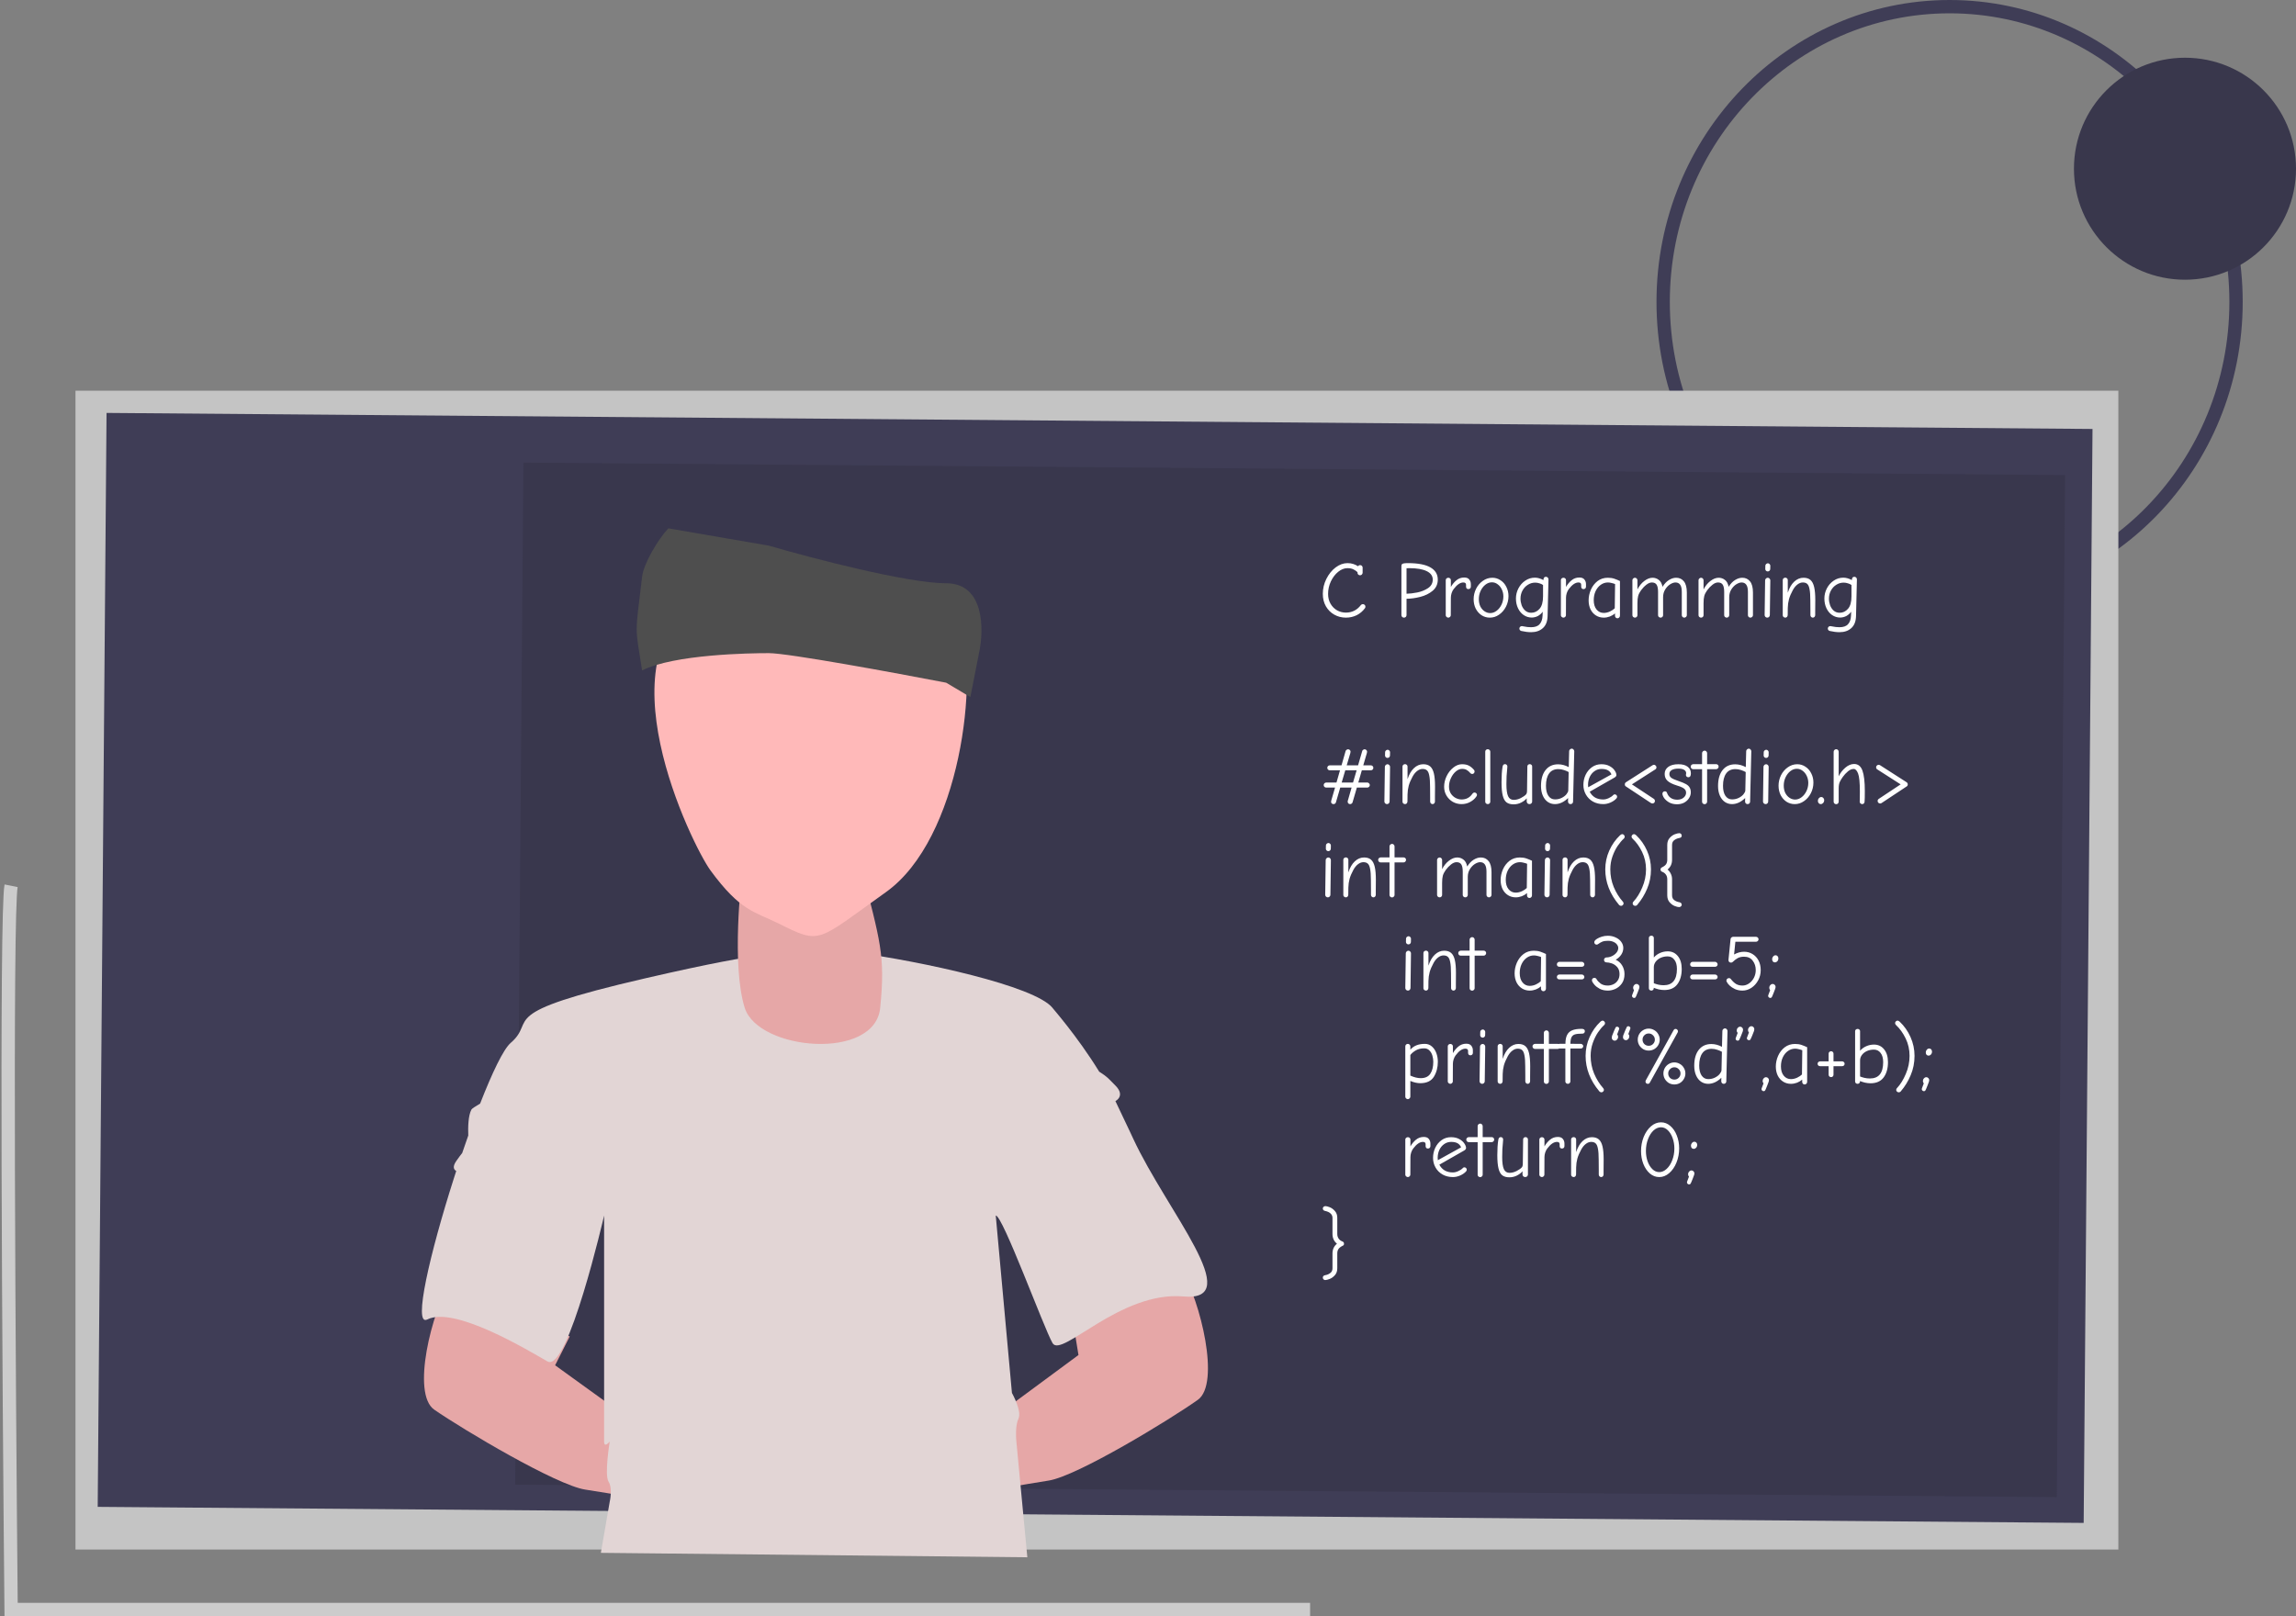<svg width="517" height="364" viewBox="0 0 517 364" fill="none" xmlns="http://www.w3.org/2000/svg">
<rect x="0" y="0" width="517" height="364" fill="#808080" stroke="none"/>
<path d="M503.5 68C503.5 104.769 474.58 134.5 439 134.5C403.42 134.5 374.5 104.769 374.5 68C374.5 31.23 403.42 1.5 439 1.5C474.58 1.5 503.5 31.23 503.5 68Z" stroke="#3F3D56" stroke-width="3"/>
<circle cx="492" cy="38" r="25" fill="#39374C"/>
<rect x="17" y="88" width="460" height="261" fill="#C4C4C4"/>
<rect x="471.181" y="96.615" width="246.393" height="447.204" transform="rotate(90.463 471.181 96.615)" fill="#3F3D56"/>
<rect x="465" y="107" width="230.199" height="347.151" transform="rotate(90.463 465 107)" fill="#39374D"/>
<path d="M269.712 315.287C274.847 311.651 270.327 293.069 266.048 286L259.839 289.535L240.533 291L242.844 305.188L225.071 318.317L208 315.287L215.406 337C220.178 336.158 231.006 334.273 236.141 333.465C242.559 332.455 263.294 319.832 269.712 315.287Z" fill="#E6A7A7"/>
<path d="M97.788 317.5C92.588 313.9 97.167 295.5 101.5 288.5L107.788 292L128.288 301L125 307.5L143 320.5L160.288 317.5L152.788 339C147.955 338.167 136.988 336.3 131.788 335.5C125.288 334.5 104.289 322 97.788 317.5Z" fill="#E6A7A7"/>
<path d="M266.5 292C252.236 290.726 239 306 237 302.5C235 299 225.748 273.666 224.218 273.775L224.967 281.991L225.717 290.207L227.215 306.638L227.862 313.726C227.862 313.726 230.159 317.807 229.33 319.525C228.609 321.016 228.787 323.803 228.846 324.512L228.861 324.68L231.33 350.743L135.297 349.743L137.297 338.212C137.297 338.212 138 335.243 137.03 333.701C136.06 332.159 137.297 324.68 137.297 324.68C137.297 324.68 136.03 326.243 136.03 324.68V319.525V313.726V273.775C136.03 273.775 127.86 309.245 123.291 306.638C118.723 304.031 102.281 294.077 96.199 297.186C92.916 298.865 96.861 282.129 102.154 265.534C102.345 264.935 102.538 264.337 102.732 263.739C102.186 263.435 101.839 262.807 102.728 261.514C103.232 260.782 103.687 260.177 104.077 259.688C104.529 258.357 104.985 257.041 105.442 255.751C105.371 253.859 105.43 251.253 106.151 249.908C106.264 249.697 106.953 249.231 108.112 248.557C110.828 241.599 113.359 236.299 114.997 234.886C121.151 229.58 110.574 228.355 145.408 220.316C174.919 213.505 175.856 214.953 175.453 215.554C176.235 214.889 179.801 212.79 192.5 214.5C207.429 216.51 233 222.03 237 227C236.866 226.918 242.517 233.245 247.511 241.369C249.463 242.617 249.442 242.778 251.164 244.5C253.5 246.836 251.164 248 251.164 248C252.251 250.256 253.37 252.608 254.489 255C254.722 255.498 254.956 255.999 255.188 256.5C262.75 272.787 280.764 293.274 266.5 292Z" fill="#E2D5D5"/>
<path d="M167.697 227C164.647 217.376 167 197.595 167 197.595L194 195.5C198.16 212 199.399 215.015 198.197 227C196.995 238.985 170.747 236.624 167.697 227Z" fill="#E6A7A7"/>
<path d="M199.489 200.931C216.265 188.977 220.607 152.493 216 140.045C204.685 133.339 178.889 124.037 159.081 134.031C134.322 146.524 155.827 190.382 160 196.069C166.763 205.286 169.885 205.298 175.271 207.974C184.967 212.792 183.72 212.168 199.489 200.931Z" fill="#FFB9B9"/>
<path d="M173.121 147.105C168.783 147.105 151.815 147.368 144.585 151C142.941 140.509 142.991 143.5 144.585 129.895C144.935 126.905 148.2 121.421 150.5 119L173.121 122.895C182.816 125.719 204.374 131.368 213.05 131.368C221.726 131.368 221.594 141.86 220.444 147.105L218.5 157L213.05 153.763C201.548 151.544 177.459 147.105 173.121 147.105Z" fill="#4E4E4E"/>
<path d="M303.066 139.108C302.118 139.108 301.248 138.886 300.456 138.442C299.664 137.998 299.034 137.374 298.566 136.57C298.098 135.754 297.864 134.818 297.864 133.762C297.864 132.586 298.128 131.464 298.656 130.396C299.196 129.316 299.892 128.452 300.744 127.804C301.608 127.156 302.496 126.832 303.408 126.832C303.924 126.832 304.368 126.898 304.74 127.03C305.112 127.15 305.466 127.318 305.802 127.534C305.838 127.462 305.898 127.402 305.982 127.354C306.066 127.306 306.162 127.282 306.27 127.282C306.426 127.282 306.558 127.336 306.666 127.444C306.774 127.552 306.828 127.684 306.828 127.84V128.992C306.828 129.148 306.768 129.286 306.648 129.406C306.54 129.514 306.408 129.568 306.252 129.568C306.096 129.568 305.958 129.514 305.838 129.406C305.73 129.298 305.676 129.166 305.676 129.01V128.866C305.412 128.614 305.106 128.404 304.758 128.236C304.41 128.056 303.96 127.966 303.408 127.966C302.7 127.966 302.01 128.236 301.338 128.776C300.666 129.316 300.114 130.036 299.682 130.936C299.262 131.824 299.052 132.766 299.052 133.762C299.052 134.614 299.238 135.358 299.61 135.994C299.982 136.63 300.474 137.122 301.086 137.47C301.698 137.806 302.358 137.974 303.066 137.974C304.446 137.974 305.568 137.41 306.432 136.282C306.504 136.198 306.57 136.144 306.63 136.12C306.702 136.084 306.786 136.066 306.882 136.066C307.038 136.066 307.17 136.12 307.278 136.228C307.398 136.324 307.458 136.462 307.458 136.642C307.458 136.786 307.422 136.9 307.35 136.984C306.846 137.668 306.222 138.196 305.478 138.568C304.734 138.928 303.93 139.108 303.066 139.108ZM316.138 139.108C315.982 139.108 315.844 139.054 315.724 138.946C315.616 138.826 315.562 138.688 315.562 138.532V127.624C315.562 127.396 315.586 127.234 315.634 127.138C315.694 127.03 315.826 126.952 316.03 126.904C316.234 126.856 316.57 126.832 317.038 126.832C319.282 126.832 320.962 127.15 322.078 127.786C323.194 128.422 323.752 129.34 323.752 130.54C323.752 131.572 323.368 132.412 322.6 133.06C321.832 133.696 320.908 134.152 319.828 134.428C318.748 134.704 317.71 134.848 316.714 134.86V138.532C316.714 138.688 316.66 138.826 316.552 138.946C316.444 139.054 316.306 139.108 316.138 139.108ZM316.714 133.726C317.434 133.714 318.244 133.618 319.144 133.438C320.044 133.258 320.848 132.934 321.556 132.466C322.264 131.986 322.618 131.344 322.618 130.54C322.618 129.712 322.162 129.076 321.25 128.632C320.338 128.188 319.036 127.966 317.344 127.966C317.02 127.966 316.81 127.972 316.714 127.984V133.726ZM326.121 139.108C325.977 139.108 325.845 139.054 325.725 138.946C325.605 138.838 325.545 138.718 325.545 138.586V130.666C325.545 130.51 325.599 130.384 325.707 130.288C325.827 130.18 325.965 130.126 326.121 130.126C326.289 130.126 326.427 130.18 326.535 130.288C326.643 130.384 326.697 130.51 326.697 130.666V132.196C327.033 131.608 327.447 131.11 327.939 130.702C328.443 130.282 329.031 130.072 329.703 130.072C330.231 130.072 330.609 130.222 330.837 130.522C331.077 130.81 331.197 131.158 331.197 131.566V132.142C331.197 132.298 331.143 132.43 331.035 132.538C330.927 132.634 330.795 132.682 330.639 132.682C330.459 132.682 330.327 132.628 330.243 132.52C330.159 132.412 330.117 132.28 330.117 132.124V131.71C330.117 131.362 329.913 131.188 329.505 131.188C328.797 131.188 328.065 131.692 327.309 132.7C327.129 132.94 326.979 133.24 326.859 133.6C326.751 133.96 326.697 134.296 326.697 134.608L326.679 138.586C326.679 138.718 326.619 138.838 326.499 138.946C326.391 139.054 326.265 139.108 326.121 139.108ZM335.478 139.108C334.794 139.108 334.17 138.928 333.606 138.568C333.054 138.196 332.616 137.698 332.292 137.074C331.98 136.438 331.824 135.736 331.824 134.968C331.824 134.152 332.004 133.372 332.364 132.628C332.736 131.884 333.246 131.284 333.894 130.828C334.542 130.36 335.256 130.126 336.036 130.126C336.708 130.126 337.32 130.312 337.872 130.684C338.436 131.044 338.874 131.542 339.186 132.178C339.51 132.802 339.672 133.492 339.672 134.248C339.672 135.112 339.48 135.916 339.096 136.66C338.712 137.404 338.196 137.998 337.548 138.442C336.912 138.886 336.222 139.108 335.478 139.108ZM335.55 138.082C336.066 138.082 336.552 137.908 337.008 137.56C337.464 137.212 337.83 136.75 338.106 136.174C338.382 135.598 338.52 134.986 338.52 134.338C338.52 133.774 338.406 133.252 338.178 132.772C337.95 132.28 337.638 131.89 337.242 131.602C336.858 131.302 336.426 131.152 335.946 131.152C335.418 131.152 334.926 131.332 334.47 131.692C334.026 132.04 333.666 132.508 333.39 133.096C333.126 133.672 332.994 134.284 332.994 134.932C332.994 135.556 333.108 136.108 333.336 136.588C333.576 137.056 333.894 137.422 334.29 137.686C334.686 137.95 335.106 138.082 335.55 138.082ZM344.771 142.384C344.099 142.384 343.367 142.294 342.575 142.114C342.443 142.09 342.335 142.024 342.251 141.916C342.167 141.82 342.125 141.706 342.125 141.574C342.125 141.418 342.179 141.286 342.287 141.178C342.407 141.07 342.545 141.016 342.701 141.016C342.761 141.016 342.899 141.04 343.115 141.088C343.655 141.208 344.201 141.268 344.753 141.268C345.641 141.268 346.283 141.04 346.679 140.584C347.087 140.14 347.309 139.504 347.345 138.676L347.381 137.776C347.069 138.196 346.703 138.52 346.283 138.748C345.863 138.964 345.413 139.078 344.933 139.09C344.261 139.09 343.649 138.904 343.097 138.532C342.557 138.16 342.131 137.65 341.819 137.002C341.507 136.342 341.351 135.61 341.351 134.806C341.351 134.002 341.537 133.24 341.909 132.52C342.293 131.788 342.809 131.206 343.457 130.774C344.105 130.33 344.825 130.108 345.617 130.108C346.229 130.108 346.871 130.288 347.543 130.648C347.543 130.156 347.729 129.91 348.101 129.91C348.257 129.91 348.389 129.964 348.497 130.072C348.617 130.18 348.677 130.318 348.677 130.486L348.479 138.712C348.455 139.936 348.101 140.854 347.417 141.466C346.745 142.078 345.863 142.384 344.771 142.384ZM344.789 138.01C345.521 138.01 346.145 137.716 346.661 137.128C347.189 136.54 347.453 135.598 347.453 134.302V131.764C347.261 131.608 346.997 131.482 346.661 131.386C346.337 131.278 346.013 131.224 345.689 131.224C345.089 131.224 344.537 131.386 344.033 131.71C343.529 132.022 343.127 132.454 342.827 133.006C342.527 133.558 342.377 134.17 342.377 134.842C342.377 135.322 342.461 135.808 342.629 136.3C342.809 136.792 343.079 137.2 343.439 137.524C343.811 137.848 344.261 138.01 344.789 138.01ZM352.048 139.108C351.904 139.108 351.772 139.054 351.652 138.946C351.532 138.838 351.472 138.718 351.472 138.586V130.666C351.472 130.51 351.526 130.384 351.634 130.288C351.754 130.18 351.892 130.126 352.048 130.126C352.216 130.126 352.354 130.18 352.462 130.288C352.57 130.384 352.624 130.51 352.624 130.666V132.196C352.96 131.608 353.374 131.11 353.866 130.702C354.37 130.282 354.958 130.072 355.63 130.072C356.158 130.072 356.536 130.222 356.764 130.522C357.004 130.81 357.124 131.158 357.124 131.566V132.142C357.124 132.298 357.07 132.43 356.962 132.538C356.854 132.634 356.722 132.682 356.566 132.682C356.386 132.682 356.254 132.628 356.17 132.52C356.086 132.412 356.044 132.28 356.044 132.124V131.71C356.044 131.362 355.84 131.188 355.432 131.188C354.724 131.188 353.992 131.692 353.236 132.7C353.056 132.94 352.906 133.24 352.786 133.6C352.678 133.96 352.624 134.296 352.624 134.608L352.606 138.586C352.606 138.718 352.546 138.838 352.426 138.946C352.318 139.054 352.192 139.108 352.048 139.108ZM364.215 139.252C364.035 139.252 363.897 139.192 363.801 139.072C363.705 138.964 363.657 138.826 363.657 138.658V138.154C363.333 138.442 362.943 138.676 362.487 138.856C362.031 139.024 361.575 139.108 361.119 139.108C360.471 139.108 359.889 138.946 359.373 138.622C358.857 138.298 358.449 137.842 358.149 137.254C357.861 136.654 357.717 135.976 357.717 135.22C357.717 134.404 357.885 133.606 358.221 132.826C358.569 132.034 359.067 131.386 359.715 130.882C360.375 130.378 361.149 130.126 362.037 130.126C362.589 130.126 363.075 130.198 363.495 130.342C363.915 130.486 364.341 130.66 364.773 130.864V138.658C364.773 138.826 364.719 138.964 364.611 139.072C364.503 139.192 364.371 139.252 364.215 139.252ZM361.119 138.046C361.587 138.046 362.055 137.938 362.523 137.722C362.991 137.494 363.351 137.254 363.603 137.002L363.675 131.548C363.483 131.464 363.231 131.386 362.919 131.314C362.619 131.23 362.337 131.188 362.073 131.188C361.485 131.188 360.945 131.362 360.453 131.71C359.961 132.058 359.571 132.538 359.283 133.15C359.007 133.75 358.869 134.428 358.869 135.184C358.869 136.06 359.079 136.756 359.499 137.272C359.919 137.788 360.459 138.046 361.119 138.046ZM368.15 139.108C367.994 139.108 367.856 139.054 367.736 138.946C367.628 138.838 367.574 138.712 367.574 138.568V130.684C367.574 130.54 367.628 130.414 367.736 130.306C367.856 130.186 367.994 130.126 368.15 130.126C368.306 130.126 368.438 130.186 368.546 130.306C368.654 130.414 368.708 130.54 368.708 130.684V132.754C369.104 131.974 369.614 131.344 370.238 130.864C370.874 130.372 371.498 130.126 372.11 130.126C372.626 130.126 373.088 130.282 373.496 130.594C373.916 130.894 374.204 131.416 374.36 132.16C374.792 131.464 375.278 130.954 375.818 130.63C376.358 130.294 376.892 130.126 377.42 130.126C378.152 130.126 378.734 130.396 379.166 130.936C379.61 131.476 379.832 132.316 379.832 133.456V138.568C379.832 138.712 379.772 138.838 379.652 138.946C379.544 139.054 379.412 139.108 379.256 139.108C379.1 139.108 378.968 139.054 378.86 138.946C378.752 138.838 378.698 138.712 378.698 138.568V133.33C378.698 132.586 378.578 132.046 378.338 131.71C378.098 131.362 377.744 131.188 377.276 131.188C376.916 131.188 376.514 131.326 376.07 131.602C375.638 131.878 375.266 132.268 374.954 132.772C374.642 133.276 374.486 133.852 374.486 134.5V138.568C374.486 138.712 374.432 138.838 374.324 138.946C374.216 139.054 374.084 139.108 373.928 139.108C373.772 139.108 373.634 139.054 373.514 138.946C373.406 138.838 373.352 138.712 373.352 138.568V133.33C373.352 132.574 373.244 132.028 373.028 131.692C372.812 131.356 372.458 131.188 371.966 131.188C371.558 131.188 371.138 131.362 370.706 131.71C370.274 132.046 369.878 132.46 369.518 132.952C369.194 133.408 368.978 133.834 368.87 134.23C368.762 134.626 368.708 135.178 368.708 135.886V138.568C368.708 138.712 368.654 138.838 368.546 138.946C368.438 139.054 368.306 139.108 368.15 139.108ZM383.039 139.108C382.883 139.108 382.745 139.054 382.625 138.946C382.517 138.838 382.463 138.712 382.463 138.568V130.684C382.463 130.54 382.517 130.414 382.625 130.306C382.745 130.186 382.883 130.126 383.039 130.126C383.195 130.126 383.327 130.186 383.435 130.306C383.543 130.414 383.597 130.54 383.597 130.684V132.754C383.993 131.974 384.503 131.344 385.127 130.864C385.763 130.372 386.387 130.126 386.999 130.126C387.515 130.126 387.977 130.282 388.385 130.594C388.805 130.894 389.093 131.416 389.249 132.16C389.681 131.464 390.167 130.954 390.707 130.63C391.247 130.294 391.781 130.126 392.309 130.126C393.041 130.126 393.623 130.396 394.055 130.936C394.499 131.476 394.721 132.316 394.721 133.456V138.568C394.721 138.712 394.661 138.838 394.541 138.946C394.433 139.054 394.301 139.108 394.145 139.108C393.989 139.108 393.857 139.054 393.749 138.946C393.641 138.838 393.587 138.712 393.587 138.568V133.33C393.587 132.586 393.467 132.046 393.227 131.71C392.987 131.362 392.633 131.188 392.165 131.188C391.805 131.188 391.403 131.326 390.959 131.602C390.527 131.878 390.155 132.268 389.843 132.772C389.531 133.276 389.375 133.852 389.375 134.5V138.568C389.375 138.712 389.321 138.838 389.213 138.946C389.105 139.054 388.973 139.108 388.817 139.108C388.661 139.108 388.523 139.054 388.403 138.946C388.295 138.838 388.241 138.712 388.241 138.568V133.33C388.241 132.574 388.133 132.028 387.917 131.692C387.701 131.356 387.347 131.188 386.855 131.188C386.447 131.188 386.027 131.362 385.595 131.71C385.163 132.046 384.767 132.46 384.407 132.952C384.083 133.408 383.867 133.834 383.759 134.23C383.651 134.626 383.597 135.178 383.597 135.886V138.568C383.597 138.712 383.543 138.838 383.435 138.946C383.327 139.054 383.195 139.108 383.039 139.108ZM398.053 128.704C397.897 128.704 397.765 128.65 397.657 128.542C397.549 128.434 397.495 128.302 397.495 128.146L397.513 127.408C397.513 127.264 397.573 127.138 397.693 127.03C397.813 126.922 397.945 126.868 398.089 126.868C398.233 126.868 398.359 126.928 398.467 127.048C398.575 127.156 398.629 127.282 398.629 127.426L398.611 128.164C398.611 128.32 398.551 128.452 398.431 128.56C398.323 128.656 398.197 128.704 398.053 128.704ZM397.945 139.108C397.789 139.108 397.651 139.054 397.531 138.946C397.411 138.826 397.351 138.688 397.351 138.532L397.459 130.72C397.459 130.564 397.519 130.426 397.639 130.306C397.759 130.186 397.897 130.126 398.053 130.126C398.209 130.126 398.341 130.186 398.449 130.306C398.569 130.414 398.629 130.552 398.629 130.72L398.521 138.532C398.521 138.688 398.461 138.826 398.341 138.946C398.233 139.054 398.101 139.108 397.945 139.108ZM402.005 139.108C401.849 139.108 401.711 139.054 401.591 138.946C401.483 138.838 401.429 138.718 401.429 138.586V130.648C401.429 130.492 401.483 130.366 401.591 130.27C401.711 130.162 401.849 130.108 402.005 130.108C402.161 130.108 402.293 130.162 402.401 130.27C402.509 130.366 402.563 130.492 402.563 130.648V133.492C402.911 132.412 403.391 131.584 404.003 131.008C404.627 130.42 405.329 130.126 406.109 130.126C406.769 130.126 407.291 130.294 407.675 130.63C408.059 130.966 408.335 131.5 408.503 132.232C408.671 132.952 408.755 133.924 408.755 135.148C408.755 136.348 408.749 137.134 408.737 137.506V138.532C408.737 138.688 408.683 138.826 408.575 138.946C408.479 139.054 408.353 139.108 408.197 139.108C408.053 139.108 407.927 139.054 407.819 138.946C407.711 138.826 407.657 138.694 407.657 138.55V137.542C407.645 137.17 407.639 136.396 407.639 135.22C407.639 134.104 407.579 133.258 407.459 132.682C407.351 132.106 407.177 131.716 406.937 131.512C406.709 131.296 406.379 131.188 405.947 131.188C405.539 131.188 405.137 131.338 404.741 131.638C404.345 131.938 403.997 132.364 403.697 132.916C403.301 133.636 403.013 134.314 402.833 134.95C402.665 135.586 402.575 136.24 402.563 136.912L402.545 138.514C402.545 138.682 402.491 138.826 402.383 138.946C402.287 139.054 402.161 139.108 402.005 139.108ZM414.223 142.384C413.551 142.384 412.819 142.294 412.027 142.114C411.895 142.09 411.787 142.024 411.703 141.916C411.619 141.82 411.577 141.706 411.577 141.574C411.577 141.418 411.631 141.286 411.739 141.178C411.859 141.07 411.997 141.016 412.153 141.016C412.213 141.016 412.351 141.04 412.567 141.088C413.107 141.208 413.653 141.268 414.205 141.268C415.093 141.268 415.735 141.04 416.131 140.584C416.539 140.14 416.761 139.504 416.797 138.676L416.833 137.776C416.521 138.196 416.155 138.52 415.735 138.748C415.315 138.964 414.865 139.078 414.385 139.09C413.713 139.09 413.101 138.904 412.549 138.532C412.009 138.16 411.583 137.65 411.271 137.002C410.959 136.342 410.803 135.61 410.803 134.806C410.803 134.002 410.989 133.24 411.361 132.52C411.745 131.788 412.261 131.206 412.909 130.774C413.557 130.33 414.277 130.108 415.069 130.108C415.681 130.108 416.323 130.288 416.995 130.648C416.995 130.156 417.181 129.91 417.553 129.91C417.709 129.91 417.841 129.964 417.949 130.072C418.069 130.18 418.129 130.318 418.129 130.486L417.931 138.712C417.907 139.936 417.553 140.854 416.869 141.466C416.197 142.078 415.315 142.384 414.223 142.384ZM414.241 138.01C414.973 138.01 415.597 137.716 416.113 137.128C416.641 136.54 416.905 135.598 416.905 134.302V131.764C416.713 131.608 416.449 131.482 416.113 131.386C415.789 131.278 415.465 131.224 415.141 131.224C414.541 131.224 413.989 131.386 413.485 131.71C412.981 132.022 412.579 132.454 412.279 133.006C411.979 133.558 411.829 134.17 411.829 134.842C411.829 135.322 411.913 135.808 412.081 136.3C412.261 136.792 412.531 137.2 412.891 137.524C413.263 137.848 413.713 138.01 414.241 138.01ZM300.276 181.108C300.108 181.108 299.97 181.054 299.862 180.946C299.766 180.838 299.718 180.718 299.718 180.586C299.718 180.514 299.742 180.394 299.79 180.226L300.618 177.382H298.638C298.47 177.382 298.332 177.328 298.224 177.22C298.116 177.112 298.062 176.98 298.062 176.824C298.062 176.668 298.116 176.536 298.224 176.428C298.344 176.308 298.482 176.248 298.638 176.248H300.942L301.734 173.494H299.43C299.274 173.494 299.142 173.44 299.034 173.332C298.926 173.224 298.872 173.092 298.872 172.936C298.872 172.78 298.926 172.648 299.034 172.54C299.142 172.432 299.274 172.378 299.43 172.378H302.076L302.994 169.156C303.03 169.048 303.102 168.958 303.21 168.886C303.318 168.802 303.426 168.76 303.534 168.76C303.702 168.76 303.84 168.814 303.948 168.922C304.056 169.03 304.11 169.156 304.11 169.3C304.11 169.384 304.092 169.492 304.056 169.624L303.246 172.378H305.802L306.738 169.156C306.762 169.048 306.828 168.958 306.936 168.886C307.056 168.802 307.17 168.76 307.278 168.76C307.446 168.76 307.578 168.82 307.674 168.94C307.782 169.048 307.836 169.174 307.836 169.318C307.836 169.378 307.818 169.474 307.782 169.606L306.972 172.378H308.682C308.838 172.378 308.97 172.432 309.078 172.54C309.186 172.648 309.24 172.78 309.24 172.936C309.24 173.092 309.186 173.224 309.078 173.332C308.97 173.44 308.838 173.494 308.682 173.494H306.648L305.856 176.248H307.89C308.034 176.248 308.16 176.308 308.268 176.428C308.388 176.536 308.448 176.668 308.448 176.824C308.448 176.98 308.388 177.112 308.268 177.22C308.16 177.328 308.034 177.382 307.89 177.382H305.532L304.56 180.712C304.524 180.832 304.452 180.928 304.344 181C304.248 181.072 304.14 181.108 304.02 181.108C303.852 181.108 303.714 181.054 303.606 180.946C303.51 180.838 303.462 180.706 303.462 180.55C303.462 180.43 303.486 180.316 303.534 180.208L304.344 177.382H301.788L300.816 180.712C300.792 180.82 300.726 180.916 300.618 181C300.51 181.072 300.396 181.108 300.276 181.108ZM304.668 176.248L305.478 173.494H302.922L302.112 176.248H304.668ZM312.43 170.704C312.274 170.704 312.142 170.65 312.034 170.542C311.926 170.434 311.872 170.302 311.872 170.146L311.89 169.408C311.89 169.264 311.95 169.138 312.07 169.03C312.19 168.922 312.322 168.868 312.466 168.868C312.61 168.868 312.736 168.928 312.844 169.048C312.952 169.156 313.006 169.282 313.006 169.426L312.988 170.164C312.988 170.32 312.928 170.452 312.808 170.56C312.7 170.656 312.574 170.704 312.43 170.704ZM312.322 181.108C312.166 181.108 312.028 181.054 311.908 180.946C311.788 180.826 311.728 180.688 311.728 180.532L311.836 172.72C311.836 172.564 311.896 172.426 312.016 172.306C312.136 172.186 312.274 172.126 312.43 172.126C312.586 172.126 312.718 172.186 312.826 172.306C312.946 172.414 313.006 172.552 313.006 172.72L312.898 180.532C312.898 180.688 312.838 180.826 312.718 180.946C312.61 181.054 312.478 181.108 312.322 181.108ZM316.382 181.108C316.226 181.108 316.088 181.054 315.968 180.946C315.86 180.838 315.806 180.718 315.806 180.586V172.648C315.806 172.492 315.86 172.366 315.968 172.27C316.088 172.162 316.226 172.108 316.382 172.108C316.538 172.108 316.67 172.162 316.778 172.27C316.886 172.366 316.94 172.492 316.94 172.648V175.492C317.288 174.412 317.768 173.584 318.38 173.008C319.004 172.42 319.706 172.126 320.486 172.126C321.146 172.126 321.668 172.294 322.052 172.63C322.436 172.966 322.712 173.5 322.88 174.232C323.048 174.952 323.132 175.924 323.132 177.148C323.132 178.348 323.126 179.134 323.114 179.506V180.532C323.114 180.688 323.06 180.826 322.952 180.946C322.856 181.054 322.73 181.108 322.574 181.108C322.43 181.108 322.304 181.054 322.196 180.946C322.088 180.826 322.034 180.694 322.034 180.55V179.542C322.022 179.17 322.016 178.396 322.016 177.22C322.016 176.104 321.956 175.258 321.836 174.682C321.728 174.106 321.554 173.716 321.314 173.512C321.086 173.296 320.756 173.188 320.324 173.188C319.916 173.188 319.514 173.338 319.118 173.638C318.722 173.938 318.374 174.364 318.074 174.916C317.678 175.636 317.39 176.314 317.21 176.95C317.042 177.586 316.952 178.24 316.94 178.912L316.922 180.514C316.922 180.682 316.868 180.826 316.76 180.946C316.664 181.054 316.538 181.108 316.382 181.108ZM329.104 181.108C328.408 181.108 327.754 180.94 327.142 180.604C326.542 180.256 326.062 179.782 325.702 179.182C325.354 178.582 325.18 177.922 325.18 177.202C325.18 176.386 325.366 175.588 325.738 174.808C326.122 174.016 326.626 173.374 327.25 172.882C327.874 172.378 328.522 172.126 329.194 172.126C329.818 172.126 330.328 172.228 330.724 172.432C331.132 172.636 331.522 172.954 331.894 173.386C331.99 173.482 332.038 173.608 332.038 173.764C332.038 173.92 331.984 174.052 331.876 174.16C331.78 174.268 331.654 174.322 331.498 174.322C331.33 174.322 331.192 174.256 331.084 174.124C330.82 173.812 330.55 173.578 330.274 173.422C329.998 173.254 329.65 173.17 329.23 173.17C328.75 173.17 328.282 173.362 327.826 173.746C327.37 174.13 326.998 174.634 326.71 175.258C326.422 175.87 326.278 176.506 326.278 177.166C326.278 177.766 326.416 178.288 326.692 178.732C326.98 179.164 327.34 179.494 327.772 179.722C328.216 179.95 328.66 180.064 329.104 180.064C330.136 180.064 330.94 179.65 331.516 178.822C331.672 178.606 331.84 178.498 332.02 178.498C332.176 178.498 332.308 178.552 332.416 178.66C332.524 178.768 332.578 178.894 332.578 179.038C332.578 179.158 332.518 179.296 332.398 179.452C332.086 179.908 331.636 180.298 331.048 180.622C330.46 180.946 329.812 181.108 329.104 181.108ZM335.015 181.108C334.871 181.108 334.739 181.06 334.619 180.964C334.499 180.856 334.439 180.736 334.439 180.604V169.282C334.439 169.126 334.493 169 334.601 168.904C334.709 168.796 334.847 168.742 335.015 168.742C335.159 168.742 335.285 168.796 335.393 168.904C335.513 169.012 335.573 169.138 335.573 169.282V180.604C335.573 180.736 335.513 180.856 335.393 180.964C335.285 181.06 335.159 181.108 335.015 181.108ZM340.825 181.162C340.153 181.162 339.619 181.012 339.223 180.712C338.839 180.412 338.557 179.902 338.377 179.182C338.197 178.462 338.107 177.46 338.107 176.176C338.107 174.796 338.179 173.662 338.323 172.774C338.359 172.534 338.419 172.366 338.503 172.27C338.599 172.162 338.731 172.108 338.899 172.108C339.043 172.108 339.163 172.156 339.259 172.252C339.367 172.348 339.421 172.48 339.421 172.648C339.421 172.828 339.403 173.062 339.367 173.35C339.259 174.214 339.205 175.3 339.205 176.608C339.205 177.868 339.331 178.774 339.583 179.326C339.835 179.878 340.255 180.154 340.843 180.154C341.383 180.154 341.923 180.016 342.463 179.74C343.015 179.452 343.405 179.176 343.633 178.912C343.777 178.744 343.849 178.474 343.849 178.102L343.921 172.612C343.921 172.468 343.975 172.348 344.083 172.252C344.191 172.156 344.317 172.108 344.461 172.108C344.605 172.108 344.731 172.156 344.839 172.252C344.947 172.348 345.001 172.468 345.001 172.612V180.55C345.001 180.694 344.941 180.826 344.821 180.946C344.701 181.054 344.563 181.108 344.407 181.108C344.215 181.108 344.059 181.048 343.939 180.928C343.831 180.808 343.777 180.658 343.777 180.478V179.794C343.513 180.142 343.105 180.46 342.553 180.748C342.013 181.024 341.437 181.162 340.825 181.162ZM350.126 181.108C349.538 181.108 349.004 180.946 348.524 180.622C348.056 180.298 347.684 179.83 347.408 179.218C347.132 178.594 346.994 177.868 346.994 177.04C346.994 175.504 347.336 174.304 348.02 173.44C348.704 172.576 349.646 172.144 350.846 172.144C351.65 172.144 352.448 172.354 353.24 172.774L353.33 169.192C353.33 169.036 353.39 168.904 353.51 168.796C353.63 168.676 353.768 168.616 353.924 168.616C354.068 168.616 354.194 168.676 354.302 168.796C354.422 168.916 354.482 169.054 354.482 169.21L354.212 180.568C354.212 180.724 354.152 180.856 354.032 180.964C353.924 181.06 353.792 181.108 353.636 181.108C353.468 181.108 353.33 181.048 353.222 180.928C353.114 180.796 353.066 180.646 353.078 180.478L353.096 179.74C352.16 180.652 351.17 181.108 350.126 181.108ZM350.144 180.046C350.696 180.046 351.2 179.932 351.656 179.704C352.112 179.476 352.466 179.206 352.718 178.894C352.982 178.57 353.12 178.288 353.132 178.048L353.222 173.89C352.958 173.734 352.61 173.584 352.178 173.44C351.758 173.296 351.332 173.224 350.9 173.224C349.976 173.224 349.28 173.554 348.812 174.214C348.344 174.874 348.11 175.798 348.11 176.986C348.11 177.946 348.29 178.696 348.65 179.236C349.022 179.776 349.52 180.046 350.144 180.046ZM361.021 181.108C360.145 181.108 359.365 180.916 358.681 180.532C357.997 180.136 357.469 179.608 357.097 178.948C356.725 178.288 356.539 177.568 356.539 176.788C356.539 175.972 356.707 175.21 357.043 174.502C357.391 173.782 357.871 173.206 358.483 172.774C359.095 172.342 359.797 172.126 360.589 172.126C361.309 172.126 361.921 172.264 362.425 172.54C362.941 172.816 363.325 173.146 363.577 173.53C363.841 173.914 363.973 174.256 363.973 174.556C363.973 174.772 363.829 174.964 363.541 175.132L357.961 178.318C358.261 178.894 358.669 179.332 359.185 179.632C359.701 179.92 360.307 180.064 361.003 180.064C361.387 180.064 361.789 179.968 362.209 179.776C362.641 179.584 362.983 179.356 363.235 179.092C363.319 178.972 363.439 178.912 363.595 178.912C363.751 178.912 363.877 178.966 363.973 179.074C364.081 179.17 364.135 179.296 364.135 179.452C364.135 179.572 364.087 179.692 363.991 179.812C363.667 180.184 363.223 180.496 362.659 180.748C362.107 180.988 361.561 181.108 361.021 181.108ZM362.857 174.412C362.689 174.004 362.425 173.698 362.065 173.494C361.705 173.29 361.219 173.188 360.607 173.188C360.031 173.188 359.515 173.35 359.059 173.674C358.603 173.986 358.243 174.412 357.979 174.952C357.727 175.492 357.595 176.086 357.583 176.734C357.583 176.974 357.595 177.166 357.619 177.31L362.857 174.412ZM372.091 180.964C371.995 180.964 371.887 180.934 371.767 180.874L366.115 177.13C366.031 177.082 365.965 177.016 365.917 176.932C365.881 176.836 365.863 176.74 365.863 176.644C365.863 176.56 365.887 176.476 365.935 176.392C365.983 176.296 366.049 176.224 366.133 176.176L372.127 172.342C372.223 172.282 372.325 172.252 372.433 172.252C372.577 172.252 372.703 172.312 372.811 172.432C372.931 172.54 372.991 172.672 372.991 172.828C372.991 172.912 372.967 173.002 372.919 173.098C372.871 173.182 372.805 173.248 372.721 173.296L367.465 176.662L372.397 179.92C372.481 179.968 372.541 180.04 372.577 180.136C372.625 180.22 372.649 180.31 372.649 180.406C372.649 180.55 372.595 180.682 372.487 180.802C372.379 180.91 372.247 180.964 372.091 180.964ZM377.63 181.144C376.946 181.144 376.352 181.006 375.848 180.73C375.356 180.442 374.978 180.112 374.714 179.74C374.462 179.356 374.336 179.032 374.336 178.768C374.336 178.612 374.384 178.486 374.48 178.39C374.588 178.282 374.72 178.228 374.876 178.228C375.14 178.228 375.308 178.354 375.38 178.606C375.548 179.086 375.83 179.458 376.226 179.722C376.622 179.986 377.108 180.118 377.684 180.118C378.26 180.118 378.734 179.962 379.106 179.65C379.478 179.338 379.664 178.966 379.664 178.534C379.664 178.282 379.604 178.072 379.484 177.904C379.376 177.724 379.172 177.556 378.872 177.4C378.584 177.244 378.158 177.082 377.594 176.914C376.622 176.614 375.92 176.266 375.488 175.87C375.056 175.474 374.84 174.952 374.84 174.304C374.84 173.656 375.104 173.134 375.632 172.738C376.172 172.33 376.94 172.126 377.936 172.126C378.836 172.126 379.526 172.312 380.006 172.684C380.498 173.044 380.744 173.542 380.744 174.178C380.744 174.466 380.696 174.688 380.6 174.844C380.504 174.988 380.366 175.06 380.186 175.06C380.03 175.06 379.898 175.012 379.79 174.916C379.682 174.808 379.628 174.688 379.628 174.556C379.628 174.496 379.634 174.43 379.646 174.358C379.67 174.286 379.682 174.22 379.682 174.16C379.682 173.836 379.538 173.584 379.25 173.404C378.962 173.212 378.524 173.116 377.936 173.116C377.288 173.116 376.784 173.224 376.424 173.44C376.076 173.644 375.902 173.938 375.902 174.322C375.902 174.694 376.052 174.988 376.352 175.204C376.664 175.42 377.198 175.654 377.954 175.906C378.674 176.146 379.226 176.374 379.61 176.59C380.006 176.806 380.288 177.064 380.456 177.364C380.636 177.652 380.726 178.024 380.726 178.48C380.726 178.924 380.594 179.35 380.33 179.758C380.078 180.166 379.718 180.502 379.25 180.766C378.782 181.018 378.242 181.144 377.63 181.144ZM383.84 181.126C383.684 181.126 383.546 181.072 383.426 180.964C383.318 180.856 383.264 180.73 383.264 180.586V173.242H381.266C381.11 173.242 380.978 173.188 380.87 173.08C380.762 172.96 380.708 172.822 380.708 172.666C380.708 172.498 380.768 172.366 380.888 172.27C381.008 172.162 381.146 172.108 381.302 172.108H383.264V169.642C383.264 169.486 383.318 169.354 383.426 169.246C383.546 169.126 383.684 169.066 383.84 169.066C384.008 169.066 384.14 169.126 384.236 169.246C384.344 169.354 384.398 169.486 384.398 169.642V172.108H386.414C386.582 172.108 386.72 172.162 386.828 172.27C386.936 172.378 386.99 172.51 386.99 172.666C386.99 172.822 386.93 172.96 386.81 173.08C386.702 173.188 386.57 173.242 386.414 173.242H384.398V180.586C384.398 180.73 384.338 180.856 384.218 180.964C384.11 181.072 383.984 181.126 383.84 181.126ZM389.993 181.108C389.405 181.108 388.871 180.946 388.391 180.622C387.923 180.298 387.551 179.83 387.275 179.218C386.999 178.594 386.861 177.868 386.861 177.04C386.861 175.504 387.203 174.304 387.887 173.44C388.571 172.576 389.513 172.144 390.713 172.144C391.517 172.144 392.315 172.354 393.107 172.774L393.197 169.192C393.197 169.036 393.257 168.904 393.377 168.796C393.497 168.676 393.635 168.616 393.791 168.616C393.935 168.616 394.061 168.676 394.169 168.796C394.289 168.916 394.349 169.054 394.349 169.21L394.079 180.568C394.079 180.724 394.019 180.856 393.899 180.964C393.791 181.06 393.659 181.108 393.503 181.108C393.335 181.108 393.197 181.048 393.089 180.928C392.981 180.796 392.933 180.646 392.945 180.478L392.963 179.74C392.027 180.652 391.037 181.108 389.993 181.108ZM390.011 180.046C390.563 180.046 391.067 179.932 391.523 179.704C391.979 179.476 392.333 179.206 392.585 178.894C392.849 178.57 392.987 178.288 392.999 178.048L393.089 173.89C392.825 173.734 392.477 173.584 392.045 173.44C391.625 173.296 391.199 173.224 390.767 173.224C389.843 173.224 389.147 173.554 388.679 174.214C388.211 174.874 387.977 175.798 387.977 176.986C387.977 177.946 388.157 178.696 388.517 179.236C388.889 179.776 389.387 180.046 390.011 180.046ZM397.684 170.704C397.528 170.704 397.396 170.65 397.288 170.542C397.18 170.434 397.126 170.302 397.126 170.146L397.144 169.408C397.144 169.264 397.204 169.138 397.324 169.03C397.444 168.922 397.576 168.868 397.72 168.868C397.864 168.868 397.99 168.928 398.098 169.048C398.206 169.156 398.26 169.282 398.26 169.426L398.242 170.164C398.242 170.32 398.182 170.452 398.062 170.56C397.954 170.656 397.828 170.704 397.684 170.704ZM397.576 181.108C397.42 181.108 397.282 181.054 397.162 180.946C397.042 180.826 396.982 180.688 396.982 180.532L397.09 172.72C397.09 172.564 397.15 172.426 397.27 172.306C397.39 172.186 397.528 172.126 397.684 172.126C397.84 172.126 397.972 172.186 398.08 172.306C398.2 172.414 398.26 172.552 398.26 172.72L398.152 180.532C398.152 180.688 398.092 180.826 397.972 180.946C397.864 181.054 397.732 181.108 397.576 181.108ZM404.138 181.108C403.454 181.108 402.83 180.928 402.266 180.568C401.714 180.196 401.276 179.698 400.952 179.074C400.64 178.438 400.484 177.736 400.484 176.968C400.484 176.152 400.664 175.372 401.024 174.628C401.396 173.884 401.906 173.284 402.554 172.828C403.202 172.36 403.916 172.126 404.696 172.126C405.368 172.126 405.98 172.312 406.532 172.684C407.096 173.044 407.534 173.542 407.846 174.178C408.17 174.802 408.332 175.492 408.332 176.248C408.332 177.112 408.14 177.916 407.756 178.66C407.372 179.404 406.856 179.998 406.208 180.442C405.572 180.886 404.882 181.108 404.138 181.108ZM404.21 180.082C404.726 180.082 405.212 179.908 405.668 179.56C406.124 179.212 406.49 178.75 406.766 178.174C407.042 177.598 407.18 176.986 407.18 176.338C407.18 175.774 407.066 175.252 406.838 174.772C406.61 174.28 406.298 173.89 405.902 173.602C405.518 173.302 405.086 173.152 404.606 173.152C404.078 173.152 403.586 173.332 403.13 173.692C402.686 174.04 402.326 174.508 402.05 175.096C401.786 175.672 401.654 176.284 401.654 176.932C401.654 177.556 401.768 178.108 401.996 178.588C402.236 179.056 402.554 179.422 402.95 179.686C403.346 179.95 403.766 180.082 404.21 180.082ZM409.987 181.108C409.795 181.108 409.639 181.036 409.519 180.892C409.399 180.748 409.339 180.574 409.339 180.37C409.339 180.142 409.417 179.944 409.573 179.776C409.729 179.596 409.909 179.506 410.113 179.506C410.293 179.506 410.443 179.578 410.563 179.722C410.695 179.854 410.761 180.016 410.761 180.208C410.761 180.46 410.683 180.676 410.527 180.856C410.371 181.024 410.191 181.108 409.987 181.108ZM413.466 181.126C413.31 181.126 413.172 181.072 413.052 180.964C412.944 180.844 412.89 180.712 412.89 180.568V169.318C412.89 169.162 412.944 169.03 413.052 168.922C413.172 168.802 413.31 168.742 413.466 168.742C413.634 168.742 413.766 168.802 413.862 168.922C413.97 169.03 414.024 169.162 414.024 169.318V174.844C414.384 174.1 414.882 173.452 415.518 172.9C416.166 172.348 416.826 172.072 417.498 172.072C418.386 172.072 419.01 172.564 419.37 173.548C419.73 174.532 419.91 176.074 419.91 178.174C419.91 179.362 419.892 180.16 419.856 180.568C419.844 180.724 419.79 180.856 419.694 180.964C419.598 181.06 419.472 181.108 419.316 181.108C419.172 181.108 419.04 181.054 418.92 180.946C418.812 180.838 418.758 180.712 418.758 180.568C418.758 180.388 418.764 180.22 418.776 180.064L418.794 178.3C418.794 176.272 418.662 174.916 418.398 174.232C418.134 173.536 417.804 173.188 417.408 173.188C416.964 173.188 416.526 173.374 416.094 173.746C415.662 174.106 415.284 174.514 414.96 174.97C414.648 175.414 414.426 175.78 414.294 176.068C414.114 176.428 414.024 176.944 414.024 177.616V180.532C414.024 180.712 413.97 180.856 413.862 180.964C413.754 181.072 413.622 181.126 413.466 181.126ZM423.351 180.964C423.207 180.964 423.075 180.91 422.955 180.802C422.847 180.682 422.793 180.55 422.793 180.406C422.793 180.202 422.883 180.04 423.063 179.92L427.977 176.662L422.721 173.296C422.637 173.248 422.571 173.182 422.523 173.098C422.475 173.014 422.451 172.924 422.451 172.828C422.451 172.672 422.505 172.54 422.613 172.432C422.733 172.312 422.871 172.252 423.027 172.252C423.111 172.252 423.213 172.282 423.333 172.342L429.309 176.176C429.393 176.224 429.459 176.296 429.507 176.392C429.555 176.476 429.579 176.56 429.579 176.644C429.579 176.872 429.495 177.034 429.327 177.13L423.675 180.874C423.579 180.934 423.471 180.964 423.351 180.964ZM299.106 191.704C298.95 191.704 298.818 191.65 298.71 191.542C298.602 191.434 298.548 191.302 298.548 191.146L298.566 190.408C298.566 190.264 298.626 190.138 298.746 190.03C298.866 189.922 298.998 189.868 299.142 189.868C299.286 189.868 299.412 189.928 299.52 190.048C299.628 190.156 299.682 190.282 299.682 190.426L299.664 191.164C299.664 191.32 299.604 191.452 299.484 191.56C299.376 191.656 299.25 191.704 299.106 191.704ZM298.998 202.108C298.842 202.108 298.704 202.054 298.584 201.946C298.464 201.826 298.404 201.688 298.404 201.532L298.512 193.72C298.512 193.564 298.572 193.426 298.692 193.306C298.812 193.186 298.95 193.126 299.106 193.126C299.262 193.126 299.394 193.186 299.502 193.306C299.622 193.414 299.682 193.552 299.682 193.72L299.574 201.532C299.574 201.688 299.514 201.826 299.394 201.946C299.286 202.054 299.154 202.108 298.998 202.108ZM303.058 202.108C302.902 202.108 302.764 202.054 302.644 201.946C302.536 201.838 302.482 201.718 302.482 201.586V193.648C302.482 193.492 302.536 193.366 302.644 193.27C302.764 193.162 302.902 193.108 303.058 193.108C303.214 193.108 303.346 193.162 303.454 193.27C303.562 193.366 303.616 193.492 303.616 193.648V196.492C303.964 195.412 304.444 194.584 305.056 194.008C305.68 193.42 306.382 193.126 307.162 193.126C307.822 193.126 308.344 193.294 308.728 193.63C309.112 193.966 309.388 194.5 309.556 195.232C309.724 195.952 309.808 196.924 309.808 198.148C309.808 199.348 309.802 200.134 309.79 200.506V201.532C309.79 201.688 309.736 201.826 309.628 201.946C309.532 202.054 309.406 202.108 309.25 202.108C309.106 202.108 308.98 202.054 308.872 201.946C308.764 201.826 308.71 201.694 308.71 201.55V200.542C308.698 200.17 308.692 199.396 308.692 198.22C308.692 197.104 308.632 196.258 308.512 195.682C308.404 195.106 308.23 194.716 307.99 194.512C307.762 194.296 307.432 194.188 307 194.188C306.592 194.188 306.19 194.338 305.794 194.638C305.398 194.938 305.05 195.364 304.75 195.916C304.354 196.636 304.066 197.314 303.886 197.95C303.718 198.586 303.628 199.24 303.616 199.912L303.598 201.514C303.598 201.682 303.544 201.826 303.436 201.946C303.34 202.054 303.214 202.108 303.058 202.108ZM313.457 202.126C313.301 202.126 313.163 202.072 313.043 201.964C312.935 201.856 312.881 201.73 312.881 201.586V194.242H310.883C310.727 194.242 310.595 194.188 310.487 194.08C310.379 193.96 310.325 193.822 310.325 193.666C310.325 193.498 310.385 193.366 310.505 193.27C310.625 193.162 310.763 193.108 310.919 193.108H312.881V190.642C312.881 190.486 312.935 190.354 313.043 190.246C313.163 190.126 313.301 190.066 313.457 190.066C313.625 190.066 313.757 190.126 313.853 190.246C313.961 190.354 314.015 190.486 314.015 190.642V193.108H316.031C316.199 193.108 316.337 193.162 316.445 193.27C316.553 193.378 316.607 193.51 316.607 193.666C316.607 193.822 316.547 193.96 316.427 194.08C316.319 194.188 316.187 194.242 316.031 194.242H314.015V201.586C314.015 201.73 313.955 201.856 313.835 201.964C313.727 202.072 313.601 202.126 313.457 202.126ZM324.169 202.108C324.013 202.108 323.875 202.054 323.755 201.946C323.647 201.838 323.593 201.712 323.593 201.568V193.684C323.593 193.54 323.647 193.414 323.755 193.306C323.875 193.186 324.013 193.126 324.169 193.126C324.325 193.126 324.457 193.186 324.565 193.306C324.673 193.414 324.727 193.54 324.727 193.684V195.754C325.123 194.974 325.633 194.344 326.257 193.864C326.893 193.372 327.517 193.126 328.129 193.126C328.645 193.126 329.107 193.282 329.515 193.594C329.935 193.894 330.223 194.416 330.379 195.16C330.811 194.464 331.297 193.954 331.837 193.63C332.377 193.294 332.911 193.126 333.439 193.126C334.171 193.126 334.753 193.396 335.185 193.936C335.629 194.476 335.851 195.316 335.851 196.456V201.568C335.851 201.712 335.791 201.838 335.671 201.946C335.563 202.054 335.431 202.108 335.275 202.108C335.119 202.108 334.987 202.054 334.879 201.946C334.771 201.838 334.717 201.712 334.717 201.568V196.33C334.717 195.586 334.597 195.046 334.357 194.71C334.117 194.362 333.763 194.188 333.295 194.188C332.935 194.188 332.533 194.326 332.089 194.602C331.657 194.878 331.285 195.268 330.973 195.772C330.661 196.276 330.505 196.852 330.505 197.5V201.568C330.505 201.712 330.451 201.838 330.343 201.946C330.235 202.054 330.103 202.108 329.947 202.108C329.791 202.108 329.653 202.054 329.533 201.946C329.425 201.838 329.371 201.712 329.371 201.568V196.33C329.371 195.574 329.263 195.028 329.047 194.692C328.831 194.356 328.477 194.188 327.985 194.188C327.577 194.188 327.157 194.362 326.725 194.71C326.293 195.046 325.897 195.46 325.537 195.952C325.213 196.408 324.997 196.834 324.889 197.23C324.781 197.626 324.727 198.178 324.727 198.886V201.568C324.727 201.712 324.673 201.838 324.565 201.946C324.457 202.054 324.325 202.108 324.169 202.108ZM344.404 202.252C344.224 202.252 344.086 202.192 343.99 202.072C343.894 201.964 343.846 201.826 343.846 201.658V201.154C343.522 201.442 343.132 201.676 342.676 201.856C342.22 202.024 341.764 202.108 341.308 202.108C340.66 202.108 340.078 201.946 339.562 201.622C339.046 201.298 338.638 200.842 338.338 200.254C338.05 199.654 337.906 198.976 337.906 198.22C337.906 197.404 338.074 196.606 338.41 195.826C338.758 195.034 339.256 194.386 339.904 193.882C340.564 193.378 341.338 193.126 342.226 193.126C342.778 193.126 343.264 193.198 343.684 193.342C344.104 193.486 344.53 193.66 344.962 193.864V201.658C344.962 201.826 344.908 201.964 344.8 202.072C344.692 202.192 344.56 202.252 344.404 202.252ZM341.308 201.046C341.776 201.046 342.244 200.938 342.712 200.722C343.18 200.494 343.54 200.254 343.792 200.002L343.864 194.548C343.672 194.464 343.42 194.386 343.108 194.314C342.808 194.23 342.526 194.188 342.262 194.188C341.674 194.188 341.134 194.362 340.642 194.71C340.15 195.058 339.76 195.538 339.472 196.15C339.196 196.75 339.058 197.428 339.058 198.184C339.058 199.06 339.268 199.756 339.688 200.272C340.108 200.788 340.648 201.046 341.308 201.046ZM348.465 191.704C348.309 191.704 348.177 191.65 348.069 191.542C347.961 191.434 347.907 191.302 347.907 191.146L347.925 190.408C347.925 190.264 347.985 190.138 348.105 190.03C348.225 189.922 348.357 189.868 348.501 189.868C348.645 189.868 348.771 189.928 348.879 190.048C348.987 190.156 349.041 190.282 349.041 190.426L349.023 191.164C349.023 191.32 348.963 191.452 348.843 191.56C348.735 191.656 348.609 191.704 348.465 191.704ZM348.357 202.108C348.201 202.108 348.063 202.054 347.943 201.946C347.823 201.826 347.763 201.688 347.763 201.532L347.871 193.72C347.871 193.564 347.931 193.426 348.051 193.306C348.171 193.186 348.309 193.126 348.465 193.126C348.621 193.126 348.753 193.186 348.861 193.306C348.981 193.414 349.041 193.552 349.041 193.72L348.933 201.532C348.933 201.688 348.873 201.826 348.753 201.946C348.645 202.054 348.513 202.108 348.357 202.108ZM352.418 202.108C352.262 202.108 352.124 202.054 352.004 201.946C351.896 201.838 351.842 201.718 351.842 201.586V193.648C351.842 193.492 351.896 193.366 352.004 193.27C352.124 193.162 352.262 193.108 352.418 193.108C352.574 193.108 352.706 193.162 352.813 193.27C352.922 193.366 352.976 193.492 352.976 193.648V196.492C353.324 195.412 353.804 194.584 354.416 194.008C355.04 193.42 355.742 193.126 356.522 193.126C357.182 193.126 357.704 193.294 358.088 193.63C358.472 193.966 358.748 194.5 358.916 195.232C359.084 195.952 359.168 196.924 359.168 198.148C359.168 199.348 359.162 200.134 359.15 200.506V201.532C359.15 201.688 359.096 201.826 358.988 201.946C358.892 202.054 358.766 202.108 358.61 202.108C358.466 202.108 358.34 202.054 358.232 201.946C358.124 201.826 358.07 201.694 358.07 201.55V200.542C358.058 200.17 358.052 199.396 358.052 198.22C358.052 197.104 357.992 196.258 357.872 195.682C357.764 195.106 357.59 194.716 357.35 194.512C357.122 194.296 356.792 194.188 356.36 194.188C355.952 194.188 355.55 194.338 355.154 194.638C354.758 194.938 354.41 195.364 354.11 195.916C353.714 196.636 353.426 197.314 353.246 197.95C353.078 198.586 352.988 199.24 352.976 199.912L352.958 201.514C352.958 201.682 352.904 201.826 352.796 201.946C352.7 202.054 352.574 202.108 352.418 202.108ZM365.049 204.016C364.845 204.016 364.677 203.938 364.545 203.782C362.493 201.334 361.467 198.676 361.467 195.808C361.467 194.332 361.767 192.922 362.367 191.578C362.967 190.234 363.783 189.076 364.815 188.104C365.007 187.948 365.163 187.87 365.283 187.87C365.427 187.87 365.553 187.93 365.661 188.05C365.781 188.158 365.841 188.29 365.841 188.446C365.841 188.614 365.775 188.758 365.643 188.878C365.187 189.286 364.725 189.832 364.257 190.516C363.801 191.188 363.411 191.98 363.087 192.892C362.763 193.804 362.601 194.776 362.601 195.808C362.601 197.2 362.859 198.526 363.375 199.786C363.903 201.034 364.581 202.126 365.409 203.062C365.529 203.182 365.589 203.32 365.589 203.476C365.589 203.62 365.529 203.746 365.409 203.854C365.301 203.962 365.181 204.016 365.049 204.016ZM368.193 204.016C368.049 204.016 367.917 203.962 367.797 203.854C367.689 203.746 367.635 203.62 367.635 203.476C367.635 203.308 367.695 203.17 367.815 203.062C368.583 202.246 369.243 201.184 369.795 199.876C370.359 198.568 370.641 197.212 370.641 195.808C370.641 194.404 370.347 193.096 369.759 191.884C369.171 190.672 368.451 189.67 367.599 188.878C367.455 188.734 367.383 188.59 367.383 188.446C367.383 188.29 367.437 188.158 367.545 188.05C367.665 187.93 367.803 187.87 367.959 187.87C368.067 187.87 368.217 187.948 368.409 188.104C369.441 189.076 370.257 190.234 370.857 191.578C371.457 192.922 371.757 194.332 371.757 195.808C371.757 197.368 371.469 198.82 370.893 200.164C370.329 201.508 369.591 202.714 368.679 203.782C368.571 203.938 368.409 204.016 368.193 204.016ZM378.088 204.304C377.836 204.304 377.5 204.22 377.08 204.052C376.66 203.884 376.276 203.596 375.928 203.188C375.592 202.792 375.424 202.276 375.424 201.64V198.022C375.424 197.602 375.316 197.248 375.1 196.96C374.884 196.672 374.608 196.468 374.272 196.348C374.032 196.252 373.912 196.084 373.912 195.844C373.912 195.724 373.936 195.628 373.984 195.556C374.044 195.472 374.134 195.4 374.254 195.34C374.698 195.124 375.004 194.884 375.172 194.62C375.34 194.356 375.424 194.032 375.424 193.648V190.3C375.424 189.664 375.598 189.148 375.946 188.752C376.294 188.356 376.678 188.074 377.098 187.906C377.53 187.738 377.878 187.654 378.142 187.654C378.286 187.654 378.412 187.708 378.52 187.816C378.628 187.924 378.682 188.05 378.682 188.194C378.682 188.506 378.508 188.686 378.16 188.734C377.74 188.806 377.356 188.968 377.008 189.22C376.672 189.46 376.504 189.82 376.504 190.3V193.63C376.504 194.554 376.168 195.292 375.496 195.844C375.796 196.084 376.036 196.396 376.216 196.78C376.408 197.152 376.504 197.572 376.504 198.04V201.64C376.504 202.132 376.672 202.498 377.008 202.738C377.356 202.99 377.74 203.146 378.16 203.206C378.316 203.242 378.442 203.308 378.538 203.404C378.634 203.5 378.682 203.62 378.682 203.764C378.682 203.92 378.622 204.046 378.502 204.142C378.394 204.25 378.256 204.304 378.088 204.304ZM317.141 212.704C316.985 212.704 316.853 212.65 316.745 212.542C316.637 212.434 316.583 212.302 316.583 212.146L316.601 211.408C316.601 211.264 316.661 211.138 316.781 211.03C316.901 210.922 317.033 210.868 317.177 210.868C317.321 210.868 317.447 210.928 317.555 211.048C317.663 211.156 317.717 211.282 317.717 211.426L317.699 212.164C317.699 212.32 317.639 212.452 317.519 212.56C317.411 212.656 317.285 212.704 317.141 212.704ZM317.033 223.108C316.877 223.108 316.739 223.054 316.619 222.946C316.499 222.826 316.439 222.688 316.439 222.532L316.547 214.72C316.547 214.564 316.607 214.426 316.727 214.306C316.847 214.186 316.985 214.126 317.141 214.126C317.297 214.126 317.429 214.186 317.537 214.306C317.657 214.414 317.717 214.552 317.717 214.72L317.609 222.532C317.609 222.688 317.549 222.826 317.429 222.946C317.321 223.054 317.189 223.108 317.033 223.108ZM321.093 223.108C320.937 223.108 320.799 223.054 320.679 222.946C320.571 222.838 320.517 222.718 320.517 222.586V214.648C320.517 214.492 320.571 214.366 320.679 214.27C320.799 214.162 320.937 214.108 321.093 214.108C321.249 214.108 321.381 214.162 321.489 214.27C321.597 214.366 321.651 214.492 321.651 214.648V217.492C321.999 216.412 322.479 215.584 323.091 215.008C323.715 214.42 324.417 214.126 325.197 214.126C325.857 214.126 326.379 214.294 326.763 214.63C327.147 214.966 327.423 215.5 327.591 216.232C327.759 216.952 327.843 217.924 327.843 219.148C327.843 220.348 327.837 221.134 327.825 221.506V222.532C327.825 222.688 327.771 222.826 327.663 222.946C327.567 223.054 327.441 223.108 327.285 223.108C327.141 223.108 327.015 223.054 326.907 222.946C326.799 222.826 326.745 222.694 326.745 222.55V221.542C326.733 221.17 326.727 220.396 326.727 219.22C326.727 218.104 326.667 217.258 326.547 216.682C326.439 216.106 326.265 215.716 326.025 215.512C325.797 215.296 325.467 215.188 325.035 215.188C324.627 215.188 324.225 215.338 323.829 215.638C323.433 215.938 323.085 216.364 322.785 216.916C322.389 217.636 322.101 218.314 321.921 218.95C321.753 219.586 321.663 220.24 321.651 220.912L321.633 222.514C321.633 222.682 321.579 222.826 321.471 222.946C321.375 223.054 321.249 223.108 321.093 223.108ZM331.493 223.126C331.337 223.126 331.199 223.072 331.079 222.964C330.971 222.856 330.917 222.73 330.917 222.586V215.242H328.918C328.762 215.242 328.63 215.188 328.522 215.08C328.414 214.96 328.36 214.822 328.36 214.666C328.36 214.498 328.42 214.366 328.54 214.27C328.66 214.162 328.798 214.108 328.954 214.108H330.917V211.642C330.917 211.486 330.971 211.354 331.079 211.246C331.199 211.126 331.337 211.066 331.493 211.066C331.661 211.066 331.793 211.126 331.889 211.246C331.997 211.354 332.051 211.486 332.051 211.642V214.108H334.067C334.235 214.108 334.373 214.162 334.481 214.27C334.589 214.378 334.643 214.51 334.643 214.666C334.643 214.822 334.583 214.96 334.463 215.08C334.355 215.188 334.223 215.242 334.067 215.242H332.051V222.586C332.051 222.73 331.991 222.856 331.871 222.964C331.763 223.072 331.637 223.126 331.493 223.126ZM347.551 223.252C347.371 223.252 347.233 223.192 347.137 223.072C347.041 222.964 346.993 222.826 346.993 222.658V222.154C346.669 222.442 346.279 222.676 345.823 222.856C345.367 223.024 344.911 223.108 344.455 223.108C343.807 223.108 343.225 222.946 342.709 222.622C342.193 222.298 341.785 221.842 341.485 221.254C341.197 220.654 341.053 219.976 341.053 219.22C341.053 218.404 341.221 217.606 341.557 216.826C341.905 216.034 342.403 215.386 343.051 214.882C343.711 214.378 344.485 214.126 345.373 214.126C345.925 214.126 346.411 214.198 346.831 214.342C347.251 214.486 347.677 214.66 348.109 214.864V222.658C348.109 222.826 348.055 222.964 347.947 223.072C347.839 223.192 347.707 223.252 347.551 223.252ZM344.455 222.046C344.923 222.046 345.391 221.938 345.859 221.722C346.327 221.494 346.687 221.254 346.939 221.002L347.011 215.548C346.819 215.464 346.567 215.386 346.255 215.314C345.955 215.23 345.673 215.188 345.409 215.188C344.821 215.188 344.281 215.362 343.789 215.71C343.297 216.058 342.907 216.538 342.619 217.15C342.343 217.75 342.205 218.428 342.205 219.184C342.205 220.06 342.415 220.756 342.835 221.272C343.255 221.788 343.795 222.046 344.455 222.046ZM351.126 217.744C350.97 217.744 350.838 217.696 350.73 217.6C350.622 217.492 350.568 217.36 350.568 217.204C350.568 217.048 350.622 216.916 350.73 216.808C350.838 216.688 350.97 216.628 351.126 216.628H356.184C356.34 216.628 356.472 216.688 356.58 216.808C356.7 216.916 356.76 217.048 356.76 217.204C356.76 217.36 356.7 217.492 356.58 217.6C356.472 217.696 356.34 217.744 356.184 217.744H351.126ZM351.126 220.588C350.97 220.588 350.838 220.54 350.73 220.444C350.622 220.336 350.568 220.204 350.568 220.048C350.568 219.892 350.622 219.76 350.73 219.652C350.838 219.544 350.97 219.49 351.126 219.49H356.184C356.34 219.49 356.472 219.544 356.58 219.652C356.7 219.76 356.76 219.892 356.76 220.048C356.76 220.204 356.7 220.336 356.58 220.444C356.472 220.54 356.34 220.588 356.184 220.588H351.126ZM362.068 223.108C361.36 223.108 360.748 222.976 360.232 222.712C359.728 222.436 359.344 222.148 359.08 221.848C358.816 221.548 358.642 221.308 358.558 221.128C358.498 221.032 358.468 220.912 358.468 220.768C358.468 220.612 358.516 220.486 358.612 220.39C358.72 220.294 358.852 220.246 359.008 220.246C359.248 220.246 359.416 220.348 359.512 220.552C359.704 220.888 360.004 221.212 360.412 221.524C360.832 221.824 361.372 221.974 362.032 221.974C362.464 221.974 362.884 221.878 363.292 221.686C363.7 221.494 364.03 221.206 364.282 220.822C364.546 220.426 364.678 219.952 364.678 219.4C364.678 218.74 364.504 218.212 364.156 217.816C363.808 217.42 363.406 217.144 362.95 216.988C362.494 216.832 362.086 216.754 361.726 216.754C361.57 216.754 361.438 216.7 361.33 216.592C361.234 216.484 361.186 216.352 361.186 216.196C361.186 216.028 361.24 215.896 361.348 215.8C361.456 215.692 361.588 215.638 361.744 215.638C362.152 215.638 362.56 215.542 362.968 215.35C363.388 215.146 363.73 214.882 363.994 214.558C364.258 214.234 364.39 213.886 364.39 213.514C364.39 213.25 364.294 212.992 364.102 212.74C363.922 212.488 363.652 212.284 363.292 212.128C362.944 211.972 362.53 211.894 362.05 211.894C361.522 211.894 361.102 211.96 360.79 212.092C360.478 212.224 360.196 212.386 359.944 212.578C359.788 212.698 359.656 212.758 359.548 212.758C359.368 212.758 359.23 212.704 359.134 212.596C359.038 212.476 358.99 212.344 358.99 212.2C358.99 211.96 359.194 211.708 359.602 211.444C359.914 211.252 360.28 211.09 360.7 210.958C361.12 210.826 361.57 210.76 362.05 210.76C362.686 210.76 363.268 210.886 363.796 211.138C364.336 211.378 364.756 211.708 365.056 212.128C365.368 212.548 365.524 213.01 365.524 213.514C365.524 214.054 365.368 214.558 365.056 215.026C364.744 215.482 364.33 215.86 363.814 216.16C364.45 216.448 364.936 216.88 365.272 217.456C365.62 218.032 365.794 218.68 365.794 219.4C365.794 220.24 365.596 220.942 365.2 221.506C364.804 222.058 364.318 222.466 363.742 222.73C363.166 222.982 362.608 223.108 362.068 223.108ZM367.97 224.764C367.838 224.764 367.724 224.716 367.628 224.62C367.532 224.536 367.484 224.428 367.484 224.296C367.484 224.248 367.496 224.188 367.52 224.116L367.934 223.018C367.802 222.838 367.736 222.658 367.736 222.478C367.736 222.25 367.814 222.052 367.97 221.884C368.126 221.704 368.306 221.614 368.51 221.614C368.69 221.614 368.84 221.68 368.96 221.812C369.092 221.944 369.158 222.088 369.158 222.244C369.158 222.4 369.128 222.556 369.068 222.712C369.02 222.868 368.918 223.138 368.762 223.522L368.6 223.918C368.468 224.266 368.366 224.494 368.294 224.602C368.222 224.71 368.114 224.764 367.97 224.764ZM371.841 223.108C371.697 223.108 371.565 223.06 371.445 222.964C371.337 222.856 371.283 222.73 371.283 222.586V211.246C371.283 211.102 371.337 210.982 371.445 210.886C371.565 210.79 371.703 210.742 371.859 210.742C372.003 210.742 372.129 210.79 372.237 210.886C372.345 210.982 372.399 211.102 372.399 211.246V215.656C372.783 215.212 373.251 214.87 373.803 214.63C374.355 214.39 374.931 214.27 375.531 214.27C376.479 214.27 377.241 214.63 377.817 215.35C378.393 216.058 378.681 217.018 378.681 218.23C378.681 219.658 378.351 220.81 377.691 221.686C377.043 222.55 376.065 222.982 374.757 222.982C374.349 222.982 373.929 222.934 373.497 222.838C373.065 222.73 372.693 222.61 372.381 222.478V222.622C372.381 222.742 372.327 222.856 372.219 222.964C372.111 223.06 371.985 223.108 371.841 223.108ZM374.613 221.902C376.605 221.902 377.601 220.678 377.601 218.23C377.601 217.342 377.409 216.652 377.025 216.16C376.653 215.656 376.149 215.404 375.513 215.404C374.937 215.404 374.409 215.512 373.929 215.728C373.461 215.944 373.089 216.238 372.813 216.61C372.537 216.982 372.399 217.39 372.399 217.834V221.452C372.627 221.548 372.945 221.65 373.353 221.758C373.773 221.854 374.193 221.902 374.613 221.902ZM381.132 217.744C380.976 217.744 380.844 217.696 380.736 217.6C380.628 217.492 380.574 217.36 380.574 217.204C380.574 217.048 380.628 216.916 380.736 216.808C380.844 216.688 380.976 216.628 381.132 216.628H386.19C386.346 216.628 386.478 216.688 386.586 216.808C386.706 216.916 386.766 217.048 386.766 217.204C386.766 217.36 386.706 217.492 386.586 217.6C386.478 217.696 386.346 217.744 386.19 217.744H381.132ZM381.132 220.588C380.976 220.588 380.844 220.54 380.736 220.444C380.628 220.336 380.574 220.204 380.574 220.048C380.574 219.892 380.628 219.76 380.736 219.652C380.844 219.544 380.976 219.49 381.132 219.49H386.19C386.346 219.49 386.478 219.544 386.586 219.652C386.706 219.76 386.766 219.892 386.766 220.048C386.766 220.204 386.706 220.336 386.586 220.444C386.478 220.54 386.346 220.588 386.19 220.588H381.132ZM392.362 223.108C391.738 223.108 391.174 222.994 390.67 222.766C390.166 222.526 389.758 222.256 389.446 221.956C389.134 221.644 388.924 221.368 388.816 221.128C388.768 221.068 388.744 220.978 388.744 220.858C388.744 220.702 388.798 220.57 388.906 220.462C389.026 220.354 389.164 220.3 389.32 220.3C389.44 220.3 389.53 220.324 389.59 220.372C389.662 220.408 389.734 220.48 389.806 220.588C390.166 221.044 390.544 221.392 390.94 221.632C391.336 221.86 391.81 221.974 392.362 221.974C392.878 221.974 393.364 221.818 393.82 221.506C394.288 221.182 394.66 220.756 394.936 220.228C395.212 219.688 395.35 219.112 395.35 218.5C395.35 217.672 395.122 216.964 394.666 216.376C394.222 215.776 393.574 215.476 392.722 215.476C392.134 215.476 391.642 215.59 391.246 215.818C390.862 216.046 390.52 216.31 390.22 216.61C390.088 216.742 389.944 216.808 389.788 216.808C389.608 216.808 389.458 216.748 389.338 216.628C389.23 216.496 389.188 216.34 389.212 216.16L389.68 211.498C389.692 211.354 389.758 211.234 389.878 211.138C389.998 211.042 390.124 210.994 390.256 210.994H395.404C395.56 210.994 395.692 211.048 395.8 211.156C395.92 211.264 395.98 211.396 395.98 211.552C395.98 211.708 395.92 211.84 395.8 211.948C395.692 212.056 395.56 212.11 395.404 212.11H390.76L390.472 214.972C391.216 214.564 391.966 214.36 392.722 214.36C393.43 214.36 394.066 214.534 394.63 214.882C395.206 215.23 395.656 215.716 395.98 216.34C396.304 216.964 396.466 217.684 396.466 218.5C396.466 219.328 396.274 220.096 395.89 220.804C395.506 221.512 394.996 222.076 394.36 222.496C393.736 222.904 393.07 223.108 392.362 223.108ZM399.67 216.754C399.478 216.754 399.322 216.688 399.202 216.556C399.094 216.412 399.04 216.232 399.04 216.016C399.04 215.8 399.118 215.602 399.274 215.422C399.43 215.242 399.61 215.152 399.814 215.152C399.994 215.152 400.144 215.218 400.264 215.35C400.384 215.482 400.444 215.65 400.444 215.854C400.444 216.106 400.366 216.322 400.21 216.502C400.054 216.67 399.874 216.754 399.67 216.754ZM398.626 224.764C398.494 224.764 398.38 224.716 398.284 224.62C398.188 224.536 398.14 224.428 398.14 224.296C398.14 224.248 398.152 224.188 398.176 224.116L398.59 223.018C398.458 222.838 398.392 222.658 398.392 222.478C398.392 222.25 398.47 222.052 398.626 221.884C398.782 221.704 398.962 221.614 399.166 221.614C399.346 221.614 399.496 221.68 399.616 221.812C399.748 221.944 399.814 222.088 399.814 222.244C399.814 222.4 399.784 222.556 399.724 222.712C399.676 222.868 399.574 223.138 399.418 223.522L399.256 223.918C399.124 224.266 399.022 224.494 398.95 224.602C398.878 224.71 398.77 224.764 398.626 224.764ZM317.015 247.564C316.859 247.564 316.721 247.504 316.601 247.384C316.493 247.276 316.439 247.15 316.439 247.006V235.684C316.439 235.516 316.493 235.378 316.601 235.27C316.721 235.162 316.859 235.108 317.015 235.108C317.171 235.108 317.303 235.168 317.411 235.288C317.519 235.396 317.573 235.528 317.573 235.684V236.422C318.305 235.546 319.397 235.108 320.849 235.108C321.449 235.108 321.971 235.3 322.415 235.684C322.859 236.068 323.195 236.566 323.423 237.178C323.651 237.79 323.765 238.444 323.765 239.14C323.765 240.424 323.465 241.552 322.865 242.524C322.265 243.484 321.245 243.964 319.805 243.964C319.121 243.964 318.377 243.796 317.573 243.46V247.006C317.573 247.15 317.513 247.276 317.393 247.384C317.285 247.504 317.159 247.564 317.015 247.564ZM319.913 242.83C320.897 242.83 321.611 242.506 322.055 241.858C322.511 241.198 322.739 240.292 322.739 239.14C322.739 238.684 322.673 238.228 322.541 237.772C322.409 237.304 322.187 236.914 321.875 236.602C321.575 236.278 321.185 236.116 320.705 236.116C319.913 236.116 319.253 236.284 318.725 236.62C318.197 236.944 317.813 237.28 317.573 237.628V242.254C318.425 242.638 319.205 242.83 319.913 242.83ZM326.578 244.108C326.434 244.108 326.302 244.054 326.182 243.946C326.062 243.838 326.002 243.718 326.002 243.586V235.666C326.002 235.51 326.056 235.384 326.164 235.288C326.284 235.18 326.422 235.126 326.578 235.126C326.746 235.126 326.884 235.18 326.992 235.288C327.1 235.384 327.154 235.51 327.154 235.666V237.196C327.49 236.608 327.904 236.11 328.396 235.702C328.9 235.282 329.488 235.072 330.16 235.072C330.688 235.072 331.066 235.222 331.294 235.522C331.534 235.81 331.654 236.158 331.654 236.566V237.142C331.654 237.298 331.6 237.43 331.492 237.538C331.384 237.634 331.252 237.682 331.096 237.682C330.916 237.682 330.784 237.628 330.7 237.52C330.616 237.412 330.574 237.28 330.574 237.124V236.71C330.574 236.362 330.37 236.188 329.962 236.188C329.254 236.188 328.522 236.692 327.766 237.7C327.586 237.94 327.436 238.24 327.316 238.6C327.208 238.96 327.154 239.296 327.154 239.608L327.136 243.586C327.136 243.718 327.076 243.838 326.956 243.946C326.848 244.054 326.722 244.108 326.578 244.108ZM333.858 233.704C333.702 233.704 333.57 233.65 333.462 233.542C333.354 233.434 333.3 233.302 333.3 233.146L333.318 232.408C333.318 232.264 333.378 232.138 333.498 232.03C333.618 231.922 333.75 231.868 333.894 231.868C334.038 231.868 334.164 231.928 334.272 232.048C334.38 232.156 334.434 232.282 334.434 232.426L334.416 233.164C334.416 233.32 334.356 233.452 334.236 233.56C334.128 233.656 334.002 233.704 333.858 233.704ZM333.75 244.108C333.594 244.108 333.456 244.054 333.336 243.946C333.216 243.826 333.156 243.688 333.156 243.532L333.264 235.72C333.264 235.564 333.324 235.426 333.444 235.306C333.564 235.186 333.702 235.126 333.858 235.126C334.014 235.126 334.146 235.186 334.254 235.306C334.374 235.414 334.434 235.552 334.434 235.72L334.326 243.532C334.326 243.688 334.266 243.826 334.146 243.946C334.038 244.054 333.906 244.108 333.75 244.108ZM337.81 244.108C337.654 244.108 337.516 244.054 337.396 243.946C337.288 243.838 337.234 243.718 337.234 243.586V235.648C337.234 235.492 337.288 235.366 337.396 235.27C337.516 235.162 337.654 235.108 337.81 235.108C337.966 235.108 338.098 235.162 338.206 235.27C338.314 235.366 338.368 235.492 338.368 235.648V238.492C338.716 237.412 339.196 236.584 339.808 236.008C340.432 235.42 341.134 235.126 341.914 235.126C342.574 235.126 343.096 235.294 343.48 235.63C343.864 235.966 344.14 236.5 344.308 237.232C344.476 237.952 344.56 238.924 344.56 240.148C344.56 241.348 344.554 242.134 344.542 242.506V243.532C344.542 243.688 344.488 243.826 344.38 243.946C344.284 244.054 344.158 244.108 344.002 244.108C343.858 244.108 343.732 244.054 343.624 243.946C343.516 243.826 343.462 243.694 343.462 243.55V242.542C343.45 242.17 343.444 241.396 343.444 240.22C343.444 239.104 343.384 238.258 343.264 237.682C343.156 237.106 342.982 236.716 342.742 236.512C342.514 236.296 342.184 236.188 341.752 236.188C341.344 236.188 340.942 236.338 340.546 236.638C340.15 236.938 339.802 237.364 339.502 237.916C339.106 238.636 338.818 239.314 338.638 239.95C338.47 240.586 338.38 241.24 338.368 241.912L338.35 243.514C338.35 243.682 338.296 243.826 338.188 243.946C338.092 244.054 337.966 244.108 337.81 244.108ZM348.209 244.126C348.053 244.126 347.915 244.072 347.795 243.964C347.687 243.856 347.633 243.73 347.633 243.586V236.242H345.635C345.479 236.242 345.347 236.188 345.239 236.08C345.131 235.96 345.077 235.822 345.077 235.666C345.077 235.498 345.137 235.366 345.257 235.27C345.377 235.162 345.515 235.108 345.671 235.108H347.633V232.642C347.633 232.486 347.687 232.354 347.795 232.246C347.915 232.126 348.053 232.066 348.209 232.066C348.377 232.066 348.509 232.126 348.605 232.246C348.713 232.354 348.767 232.486 348.767 232.642V235.108H350.783C350.951 235.108 351.089 235.162 351.197 235.27C351.305 235.378 351.359 235.51 351.359 235.666C351.359 235.822 351.299 235.96 351.179 236.08C351.071 236.188 350.939 236.242 350.783 236.242H348.767V243.586C348.767 243.73 348.707 243.856 348.587 243.964C348.479 244.072 348.353 244.126 348.209 244.126ZM353.054 244.108C352.898 244.108 352.76 244.054 352.64 243.946C352.532 243.838 352.478 243.718 352.478 243.586V236.152H351.218C351.086 236.152 350.966 236.098 350.858 235.99C350.75 235.882 350.696 235.756 350.696 235.612C350.696 235.48 350.75 235.36 350.858 235.252C350.954 235.144 351.062 235.09 351.182 235.09H352.496C352.496 234.25 352.622 233.584 352.874 233.092C353.126 232.6 353.51 232.252 354.026 232.048C354.554 231.832 355.25 231.724 356.114 231.724C356.618 231.724 356.87 231.898 356.87 232.246C356.87 232.402 356.822 232.534 356.726 232.642C356.63 232.75 356.498 232.804 356.33 232.804C355.586 232.804 355.028 232.858 354.656 232.966C354.296 233.074 354.032 233.29 353.864 233.614C353.708 233.926 353.624 234.418 353.612 235.09L355.988 235.108C356.108 235.108 356.222 235.162 356.33 235.27C356.45 235.366 356.51 235.48 356.51 235.612C356.51 235.756 356.456 235.882 356.348 235.99C356.252 236.098 356.132 236.152 355.988 236.152H353.612V243.586C353.612 243.718 353.552 243.838 353.432 243.946C353.324 244.054 353.198 244.108 353.054 244.108ZM360.619 246.016C360.415 246.016 360.247 245.938 360.115 245.782C358.063 243.334 357.037 240.676 357.037 237.808C357.037 236.332 357.337 234.922 357.937 233.578C358.537 232.234 359.353 231.076 360.385 230.104C360.577 229.948 360.733 229.87 360.853 229.87C360.997 229.87 361.123 229.93 361.231 230.05C361.351 230.158 361.411 230.29 361.411 230.446C361.411 230.614 361.345 230.758 361.213 230.878C360.757 231.286 360.295 231.832 359.827 232.516C359.371 233.188 358.981 233.98 358.657 234.892C358.333 235.804 358.171 236.776 358.171 237.808C358.171 239.2 358.429 240.526 358.945 241.786C359.473 243.034 360.151 244.126 360.979 245.062C361.099 245.182 361.159 245.32 361.159 245.476C361.159 245.62 361.099 245.746 360.979 245.854C360.871 245.962 360.751 246.016 360.619 246.016ZM363.584 234.388C363.404 234.388 363.248 234.322 363.116 234.19C362.996 234.058 362.936 233.914 362.936 233.758C362.936 233.59 362.96 233.428 363.008 233.272C363.068 233.116 363.176 232.846 363.332 232.462L363.476 232.102C363.62 231.742 363.728 231.508 363.8 231.4C363.872 231.292 363.98 231.238 364.124 231.238C364.256 231.238 364.37 231.286 364.466 231.382C364.562 231.466 364.61 231.568 364.61 231.688C364.61 231.748 364.592 231.808 364.556 231.868L364.142 232.984C364.286 233.128 364.358 233.308 364.358 233.524C364.358 233.752 364.28 233.956 364.124 234.136C363.968 234.304 363.788 234.388 363.584 234.388ZM366.104 234.28C365.924 234.28 365.768 234.214 365.636 234.082C365.516 233.95 365.456 233.806 365.456 233.65C365.456 233.482 365.48 233.32 365.528 233.164C365.588 233.008 365.696 232.738 365.852 232.354L365.996 231.994C366.14 231.634 366.248 231.4 366.32 231.292C366.392 231.184 366.5 231.13 366.644 231.13C366.776 231.13 366.89 231.178 366.986 231.274C367.082 231.358 367.13 231.46 367.13 231.58C367.13 231.64 367.112 231.7 367.076 231.76L366.662 232.876C366.806 233.02 366.878 233.2 366.878 233.416C366.878 233.644 366.8 233.848 366.644 234.028C366.488 234.196 366.308 234.28 366.104 234.28ZM371.245 236.62C370.801 236.62 370.387 236.512 370.003 236.296C369.631 236.068 369.331 235.768 369.103 235.396C368.887 235.012 368.779 234.598 368.779 234.154C368.779 233.71 368.887 233.296 369.103 232.912C369.331 232.528 369.631 232.228 370.003 232.012C370.387 231.784 370.801 231.67 371.245 231.67C371.689 231.67 372.103 231.784 372.487 232.012C372.871 232.228 373.171 232.528 373.387 232.912C373.615 233.296 373.729 233.71 373.729 234.154C373.729 234.598 373.615 235.012 373.387 235.396C373.171 235.768 372.871 236.068 372.487 236.296C372.103 236.512 371.689 236.62 371.245 236.62ZM371.047 244.108C370.891 244.108 370.765 244.06 370.669 243.964C370.573 243.856 370.525 243.736 370.525 243.604C370.525 243.496 370.555 243.388 370.615 243.28L376.861 232.012C376.969 231.832 377.119 231.742 377.311 231.742C377.455 231.742 377.575 231.796 377.671 231.904C377.779 232.012 377.833 232.132 377.833 232.264C377.833 232.336 377.815 232.42 377.779 232.516L371.497 243.838C371.413 244.018 371.263 244.108 371.047 244.108ZM371.245 235.54C371.629 235.54 371.953 235.408 372.217 235.144C372.493 234.868 372.631 234.538 372.631 234.154C372.631 233.77 372.493 233.446 372.217 233.182C371.953 232.906 371.629 232.768 371.245 232.768C370.861 232.768 370.531 232.906 370.255 233.182C369.991 233.446 369.859 233.77 369.859 234.154C369.859 234.538 369.991 234.868 370.255 235.144C370.531 235.408 370.861 235.54 371.245 235.54ZM377.023 244.252C376.579 244.252 376.165 244.144 375.781 243.928C375.409 243.7 375.109 243.394 374.881 243.01C374.665 242.626 374.557 242.212 374.557 241.768C374.557 241.324 374.665 240.91 374.881 240.526C375.109 240.142 375.409 239.842 375.781 239.626C376.165 239.398 376.579 239.284 377.023 239.284C377.467 239.284 377.881 239.398 378.265 239.626C378.649 239.842 378.949 240.142 379.165 240.526C379.393 240.91 379.507 241.324 379.507 241.768C379.507 242.212 379.393 242.626 379.165 243.01C378.949 243.394 378.649 243.7 378.265 243.928C377.881 244.144 377.467 244.252 377.023 244.252ZM377.023 243.154C377.407 243.154 377.731 243.022 377.995 242.758C378.271 242.482 378.409 242.152 378.409 241.768C378.409 241.384 378.271 241.06 377.995 240.796C377.731 240.52 377.407 240.382 377.023 240.382C376.651 240.382 376.327 240.52 376.051 240.796C375.775 241.06 375.637 241.384 375.637 241.768C375.637 242.152 375.769 242.482 376.033 242.758C376.309 243.022 376.639 243.154 377.023 243.154ZM384.632 244.108C384.044 244.108 383.51 243.946 383.03 243.622C382.562 243.298 382.19 242.83 381.914 242.218C381.638 241.594 381.5 240.868 381.5 240.04C381.5 238.504 381.842 237.304 382.526 236.44C383.21 235.576 384.152 235.144 385.352 235.144C386.156 235.144 386.954 235.354 387.746 235.774L387.836 232.192C387.836 232.036 387.896 231.904 388.016 231.796C388.136 231.676 388.274 231.616 388.43 231.616C388.574 231.616 388.7 231.676 388.808 231.796C388.928 231.916 388.988 232.054 388.988 232.21L388.718 243.568C388.718 243.724 388.658 243.856 388.538 243.964C388.43 244.06 388.298 244.108 388.142 244.108C387.974 244.108 387.836 244.048 387.728 243.928C387.62 243.796 387.572 243.646 387.584 243.478L387.602 242.74C386.666 243.652 385.676 244.108 384.632 244.108ZM384.65 243.046C385.202 243.046 385.706 242.932 386.162 242.704C386.618 242.476 386.972 242.206 387.224 241.894C387.488 241.57 387.626 241.288 387.638 241.048L387.728 236.89C387.464 236.734 387.116 236.584 386.684 236.44C386.264 236.296 385.838 236.224 385.406 236.224C384.482 236.224 383.786 236.554 383.318 237.214C382.85 237.874 382.616 238.798 382.616 239.986C382.616 240.946 382.796 241.696 383.156 242.236C383.528 242.776 384.026 243.046 384.65 243.046ZM391.297 234.388C391.165 234.388 391.051 234.346 390.955 234.262C390.859 234.166 390.811 234.052 390.811 233.92C390.811 233.872 390.829 233.812 390.865 233.74L391.279 232.642C391.135 232.498 391.063 232.318 391.063 232.102C391.063 231.874 391.141 231.676 391.297 231.508C391.453 231.328 391.633 231.238 391.837 231.238C392.017 231.238 392.167 231.304 392.287 231.436C392.419 231.568 392.485 231.712 392.485 231.868C392.485 232.024 392.461 232.18 392.413 232.336C392.365 232.492 392.257 232.768 392.089 233.164L391.927 233.56C391.795 233.896 391.693 234.118 391.621 234.226C391.549 234.334 391.441 234.388 391.297 234.388ZM393.835 234.28C393.703 234.28 393.589 234.238 393.493 234.154C393.397 234.058 393.349 233.944 393.349 233.812C393.349 233.764 393.367 233.704 393.403 233.632L393.817 232.534C393.673 232.39 393.601 232.21 393.601 231.994C393.601 231.766 393.679 231.568 393.835 231.4C393.991 231.22 394.171 231.13 394.375 231.13C394.555 231.13 394.705 231.196 394.825 231.328C394.957 231.46 395.023 231.604 395.023 231.76C395.023 231.916 394.999 232.072 394.951 232.228C394.903 232.384 394.795 232.66 394.627 233.056L394.465 233.452C394.333 233.788 394.231 234.01 394.159 234.118C394.087 234.226 393.979 234.28 393.835 234.28ZM397.132 245.764C397 245.764 396.886 245.716 396.79 245.62C396.694 245.536 396.646 245.428 396.646 245.296C396.646 245.248 396.658 245.188 396.682 245.116L397.096 244.018C396.964 243.838 396.898 243.658 396.898 243.478C396.898 243.25 396.976 243.052 397.132 242.884C397.288 242.704 397.468 242.614 397.672 242.614C397.852 242.614 398.002 242.68 398.122 242.812C398.254 242.944 398.32 243.088 398.32 243.244C398.32 243.4 398.29 243.556 398.23 243.712C398.182 243.868 398.08 244.138 397.924 244.522L397.762 244.918C397.63 245.266 397.528 245.494 397.456 245.602C397.384 245.71 397.276 245.764 397.132 245.764ZM406.367 244.252C406.187 244.252 406.049 244.192 405.953 244.072C405.857 243.964 405.809 243.826 405.809 243.658V243.154C405.485 243.442 405.095 243.676 404.639 243.856C404.183 244.024 403.727 244.108 403.271 244.108C402.623 244.108 402.041 243.946 401.525 243.622C401.009 243.298 400.601 242.842 400.301 242.254C400.013 241.654 399.869 240.976 399.869 240.22C399.869 239.404 400.037 238.606 400.373 237.826C400.721 237.034 401.219 236.386 401.867 235.882C402.527 235.378 403.301 235.126 404.189 235.126C404.741 235.126 405.227 235.198 405.647 235.342C406.067 235.486 406.493 235.66 406.925 235.864V243.658C406.925 243.826 406.871 243.964 406.763 244.072C406.655 244.192 406.523 244.252 406.367 244.252ZM403.271 243.046C403.739 243.046 404.207 242.938 404.675 242.722C405.143 242.494 405.503 242.254 405.755 242.002L405.827 236.548C405.635 236.464 405.383 236.386 405.071 236.314C404.771 236.23 404.489 236.188 404.225 236.188C403.637 236.188 403.097 236.362 402.605 236.71C402.113 237.058 401.723 237.538 401.435 238.15C401.159 238.75 401.021 239.428 401.021 240.184C401.021 241.06 401.231 241.756 401.651 242.272C402.071 242.788 402.611 243.046 403.271 243.046ZM412.318 242.596C412.162 242.596 412.03 242.548 411.922 242.452C411.814 242.344 411.76 242.212 411.76 242.056V240.13H409.834C409.678 240.13 409.546 240.082 409.438 239.986C409.33 239.878 409.276 239.746 409.276 239.59C409.276 239.434 409.33 239.308 409.438 239.212C409.546 239.104 409.678 239.05 409.834 239.05H411.76V237.304C411.76 237.148 411.814 237.022 411.922 236.926C412.03 236.818 412.162 236.764 412.318 236.764C412.474 236.764 412.6 236.818 412.696 236.926C412.804 237.022 412.858 237.148 412.858 237.304V239.05H414.82C414.964 239.05 415.09 239.104 415.198 239.212C415.306 239.308 415.36 239.434 415.36 239.59C415.36 239.746 415.306 239.878 415.198 239.986C415.09 240.082 414.964 240.13 414.82 240.13H412.858V242.056C412.858 242.212 412.804 242.344 412.696 242.452C412.6 242.548 412.474 242.596 412.318 242.596ZM418.282 244.108C418.138 244.108 418.006 244.06 417.886 243.964C417.778 243.856 417.724 243.73 417.724 243.586V232.246C417.724 232.102 417.778 231.982 417.886 231.886C418.006 231.79 418.144 231.742 418.3 231.742C418.444 231.742 418.57 231.79 418.678 231.886C418.786 231.982 418.84 232.102 418.84 232.246V236.656C419.224 236.212 419.692 235.87 420.244 235.63C420.796 235.39 421.372 235.27 421.972 235.27C422.92 235.27 423.682 235.63 424.258 236.35C424.834 237.058 425.122 238.018 425.122 239.23C425.122 240.658 424.792 241.81 424.132 242.686C423.484 243.55 422.506 243.982 421.198 243.982C420.79 243.982 420.37 243.934 419.938 243.838C419.506 243.73 419.134 243.61 418.822 243.478V243.622C418.822 243.742 418.768 243.856 418.66 243.964C418.552 244.06 418.426 244.108 418.282 244.108ZM421.054 242.902C423.046 242.902 424.042 241.678 424.042 239.23C424.042 238.342 423.85 237.652 423.466 237.16C423.094 236.656 422.59 236.404 421.954 236.404C421.378 236.404 420.85 236.512 420.37 236.728C419.902 236.944 419.53 237.238 419.254 237.61C418.978 237.982 418.84 238.39 418.84 238.834V242.452C419.068 242.548 419.386 242.65 419.794 242.758C420.214 242.854 420.634 242.902 421.054 242.902ZM427.537 246.016C427.393 246.016 427.261 245.962 427.141 245.854C427.033 245.746 426.979 245.62 426.979 245.476C426.979 245.308 427.039 245.17 427.159 245.062C427.927 244.246 428.587 243.184 429.139 241.876C429.703 240.568 429.985 239.212 429.985 237.808C429.985 236.404 429.691 235.096 429.103 233.884C428.515 232.672 427.795 231.67 426.943 230.878C426.799 230.734 426.727 230.59 426.727 230.446C426.727 230.29 426.781 230.158 426.889 230.05C427.009 229.93 427.147 229.87 427.303 229.87C427.411 229.87 427.561 229.948 427.753 230.104C428.785 231.076 429.601 232.234 430.201 233.578C430.801 234.922 431.101 236.332 431.101 237.808C431.101 239.368 430.813 240.82 430.237 242.164C429.673 243.508 428.935 244.714 428.023 245.782C427.915 245.938 427.753 246.016 427.537 246.016ZM434.264 237.754C434.072 237.754 433.916 237.688 433.796 237.556C433.688 237.412 433.634 237.232 433.634 237.016C433.634 236.8 433.712 236.602 433.868 236.422C434.024 236.242 434.204 236.152 434.408 236.152C434.588 236.152 434.738 236.218 434.858 236.35C434.978 236.482 435.038 236.65 435.038 236.854C435.038 237.106 434.96 237.322 434.804 237.502C434.648 237.67 434.468 237.754 434.264 237.754ZM433.22 245.764C433.088 245.764 432.974 245.716 432.878 245.62C432.782 245.536 432.734 245.428 432.734 245.296C432.734 245.248 432.746 245.188 432.77 245.116L433.184 244.018C433.052 243.838 432.986 243.658 432.986 243.478C432.986 243.25 433.064 243.052 433.22 242.884C433.376 242.704 433.556 242.614 433.76 242.614C433.94 242.614 434.09 242.68 434.21 242.812C434.342 242.944 434.408 243.088 434.408 243.244C434.408 243.4 434.378 243.556 434.318 243.712C434.27 243.868 434.168 244.138 434.012 244.522L433.85 244.918C433.718 245.266 433.616 245.494 433.544 245.602C433.472 245.71 433.364 245.764 433.22 245.764ZM317.015 265.108C316.871 265.108 316.739 265.054 316.619 264.946C316.499 264.838 316.439 264.718 316.439 264.586V256.666C316.439 256.51 316.493 256.384 316.601 256.288C316.721 256.18 316.859 256.126 317.015 256.126C317.183 256.126 317.321 256.18 317.429 256.288C317.537 256.384 317.591 256.51 317.591 256.666V258.196C317.927 257.608 318.341 257.11 318.833 256.702C319.337 256.282 319.925 256.072 320.597 256.072C321.125 256.072 321.503 256.222 321.731 256.522C321.971 256.81 322.091 257.158 322.091 257.566V258.142C322.091 258.298 322.037 258.43 321.929 258.538C321.821 258.634 321.689 258.682 321.533 258.682C321.353 258.682 321.221 258.628 321.137 258.52C321.053 258.412 321.011 258.28 321.011 258.124V257.71C321.011 257.362 320.807 257.188 320.399 257.188C319.691 257.188 318.959 257.692 318.203 258.7C318.023 258.94 317.873 259.24 317.753 259.6C317.645 259.96 317.591 260.296 317.591 260.608L317.573 264.586C317.573 264.718 317.513 264.838 317.393 264.946C317.285 265.054 317.159 265.108 317.015 265.108ZM327.165 265.108C326.289 265.108 325.509 264.916 324.825 264.532C324.141 264.136 323.613 263.608 323.241 262.948C322.869 262.288 322.683 261.568 322.683 260.788C322.683 259.972 322.851 259.21 323.187 258.502C323.535 257.782 324.015 257.206 324.627 256.774C325.239 256.342 325.941 256.126 326.733 256.126C327.453 256.126 328.065 256.264 328.569 256.54C329.085 256.816 329.469 257.146 329.721 257.53C329.985 257.914 330.117 258.256 330.117 258.556C330.117 258.772 329.973 258.964 329.685 259.132L324.105 262.318C324.405 262.894 324.813 263.332 325.329 263.632C325.845 263.92 326.451 264.064 327.147 264.064C327.531 264.064 327.933 263.968 328.353 263.776C328.785 263.584 329.127 263.356 329.379 263.092C329.463 262.972 329.583 262.912 329.739 262.912C329.895 262.912 330.021 262.966 330.117 263.074C330.225 263.17 330.279 263.296 330.279 263.452C330.279 263.572 330.231 263.692 330.135 263.812C329.811 264.184 329.367 264.496 328.803 264.748C328.251 264.988 327.705 265.108 327.165 265.108ZM329.001 258.412C328.833 258.004 328.569 257.698 328.209 257.494C327.849 257.29 327.363 257.188 326.751 257.188C326.175 257.188 325.659 257.35 325.203 257.674C324.747 257.986 324.387 258.412 324.123 258.952C323.871 259.492 323.739 260.086 323.727 260.734C323.727 260.974 323.739 261.166 323.763 261.31L329.001 258.412ZM333.303 265.126C333.147 265.126 333.009 265.072 332.889 264.964C332.781 264.856 332.727 264.73 332.727 264.586V257.242H330.729C330.573 257.242 330.441 257.188 330.333 257.08C330.225 256.96 330.171 256.822 330.171 256.666C330.171 256.498 330.231 256.366 330.351 256.27C330.471 256.162 330.609 256.108 330.765 256.108H332.727V253.642C332.727 253.486 332.781 253.354 332.889 253.246C333.009 253.126 333.147 253.066 333.303 253.066C333.471 253.066 333.603 253.126 333.699 253.246C333.807 253.354 333.861 253.486 333.861 253.642V256.108H335.877C336.045 256.108 336.183 256.162 336.291 256.27C336.399 256.378 336.453 256.51 336.453 256.666C336.453 256.822 336.393 256.96 336.273 257.08C336.165 257.188 336.033 257.242 335.877 257.242H333.861V264.586C333.861 264.73 333.801 264.856 333.681 264.964C333.573 265.072 333.447 265.126 333.303 265.126ZM339.875 265.162C339.203 265.162 338.669 265.012 338.273 264.712C337.889 264.412 337.607 263.902 337.427 263.182C337.247 262.462 337.157 261.46 337.157 260.176C337.157 258.796 337.229 257.662 337.373 256.774C337.409 256.534 337.469 256.366 337.553 256.27C337.649 256.162 337.781 256.108 337.949 256.108C338.093 256.108 338.213 256.156 338.309 256.252C338.417 256.348 338.471 256.48 338.471 256.648C338.471 256.828 338.453 257.062 338.417 257.35C338.309 258.214 338.255 259.3 338.255 260.608C338.255 261.868 338.381 262.774 338.633 263.326C338.885 263.878 339.305 264.154 339.893 264.154C340.433 264.154 340.973 264.016 341.513 263.74C342.065 263.452 342.455 263.176 342.683 262.912C342.827 262.744 342.899 262.474 342.899 262.102L342.971 256.612C342.971 256.468 343.025 256.348 343.133 256.252C343.241 256.156 343.367 256.108 343.511 256.108C343.655 256.108 343.781 256.156 343.889 256.252C343.997 256.348 344.051 256.468 344.051 256.612V264.55C344.051 264.694 343.991 264.826 343.871 264.946C343.751 265.054 343.613 265.108 343.457 265.108C343.265 265.108 343.109 265.048 342.989 264.928C342.881 264.808 342.827 264.658 342.827 264.478V263.794C342.563 264.142 342.155 264.46 341.603 264.748C341.063 265.024 340.487 265.162 339.875 265.162ZM347.197 265.108C347.053 265.108 346.921 265.054 346.801 264.946C346.681 264.838 346.621 264.718 346.621 264.586V256.666C346.621 256.51 346.675 256.384 346.783 256.288C346.903 256.18 347.041 256.126 347.197 256.126C347.365 256.126 347.503 256.18 347.611 256.288C347.719 256.384 347.773 256.51 347.773 256.666V258.196C348.109 257.608 348.523 257.11 349.015 256.702C349.519 256.282 350.107 256.072 350.779 256.072C351.307 256.072 351.685 256.222 351.913 256.522C352.153 256.81 352.273 257.158 352.273 257.566V258.142C352.273 258.298 352.219 258.43 352.111 258.538C352.003 258.634 351.871 258.682 351.715 258.682C351.535 258.682 351.403 258.628 351.319 258.52C351.235 258.412 351.193 258.28 351.193 258.124V257.71C351.193 257.362 350.989 257.188 350.581 257.188C349.873 257.188 349.141 257.692 348.385 258.7C348.205 258.94 348.055 259.24 347.935 259.6C347.827 259.96 347.773 260.296 347.773 260.608L347.755 264.586C347.755 264.718 347.695 264.838 347.575 264.946C347.467 265.054 347.341 265.108 347.197 265.108ZM354.351 265.108C354.195 265.108 354.057 265.054 353.937 264.946C353.829 264.838 353.775 264.718 353.775 264.586V256.648C353.775 256.492 353.829 256.366 353.937 256.27C354.057 256.162 354.195 256.108 354.351 256.108C354.507 256.108 354.639 256.162 354.747 256.27C354.855 256.366 354.909 256.492 354.909 256.648V259.492C355.257 258.412 355.737 257.584 356.349 257.008C356.973 256.42 357.675 256.126 358.455 256.126C359.115 256.126 359.637 256.294 360.021 256.63C360.405 256.966 360.681 257.5 360.849 258.232C361.017 258.952 361.101 259.924 361.101 261.148C361.101 262.348 361.095 263.134 361.083 263.506V264.532C361.083 264.688 361.029 264.826 360.921 264.946C360.825 265.054 360.699 265.108 360.543 265.108C360.399 265.108 360.273 265.054 360.165 264.946C360.057 264.826 360.003 264.694 360.003 264.55V263.542C359.991 263.17 359.985 262.396 359.985 261.22C359.985 260.104 359.925 259.258 359.805 258.682C359.697 258.106 359.523 257.716 359.283 257.512C359.055 257.296 358.725 257.188 358.293 257.188C357.885 257.188 357.483 257.338 357.087 257.638C356.691 257.938 356.343 258.364 356.043 258.916C355.647 259.636 355.359 260.314 355.179 260.95C355.011 261.586 354.921 262.24 354.909 262.912L354.891 264.514C354.891 264.682 354.837 264.826 354.729 264.946C354.633 265.054 354.507 265.108 354.351 265.108ZM373.624 265.108C372.844 265.108 372.142 264.844 371.518 264.316C370.894 263.776 370.402 263.056 370.042 262.156C369.694 261.256 369.52 260.29 369.52 259.258C369.52 258.13 369.718 257.068 370.114 256.072C370.522 255.076 371.068 254.278 371.752 253.678C372.448 253.078 373.204 252.778 374.02 252.778C374.788 252.778 375.484 253.048 376.108 253.588C376.732 254.116 377.218 254.83 377.566 255.73C377.926 256.63 378.106 257.602 378.106 258.646C378.106 259.786 377.902 260.854 377.494 261.85C377.098 262.834 376.552 263.626 375.856 264.226C375.172 264.814 374.428 265.108 373.624 265.108ZM373.624 263.992C374.212 263.992 374.764 263.752 375.28 263.272C375.808 262.792 376.228 262.144 376.54 261.328C376.864 260.512 377.026 259.63 377.026 258.682C377.026 257.842 376.894 257.056 376.63 256.324C376.366 255.592 376.006 255.004 375.55 254.56C375.094 254.116 374.584 253.894 374.02 253.894C373.42 253.894 372.856 254.134 372.328 254.614C371.812 255.094 371.398 255.748 371.086 256.576C370.774 257.392 370.618 258.274 370.618 259.222C370.618 260.05 370.744 260.83 370.996 261.562C371.26 262.294 371.62 262.882 372.076 263.326C372.532 263.77 373.048 263.992 373.624 263.992ZM381.389 258.754C381.197 258.754 381.041 258.688 380.921 258.556C380.813 258.412 380.759 258.232 380.759 258.016C380.759 257.8 380.837 257.602 380.993 257.422C381.149 257.242 381.329 257.152 381.533 257.152C381.713 257.152 381.863 257.218 381.983 257.35C382.103 257.482 382.163 257.65 382.163 257.854C382.163 258.106 382.085 258.322 381.929 258.502C381.773 258.67 381.593 258.754 381.389 258.754ZM380.345 266.764C380.213 266.764 380.099 266.716 380.003 266.62C379.907 266.536 379.859 266.428 379.859 266.296C379.859 266.248 379.871 266.188 379.895 266.116L380.309 265.018C380.177 264.838 380.111 264.658 380.111 264.478C380.111 264.25 380.189 264.052 380.345 263.884C380.501 263.704 380.681 263.614 380.885 263.614C381.065 263.614 381.215 263.68 381.335 263.812C381.467 263.944 381.533 264.088 381.533 264.244C381.533 264.4 381.503 264.556 381.443 264.712C381.395 264.868 381.293 265.138 381.137 265.522L380.975 265.918C380.843 266.266 380.741 266.494 380.669 266.602C380.597 266.71 380.489 266.764 380.345 266.764ZM298.404 288.304C298.26 288.304 298.134 288.25 298.026 288.142C297.918 288.034 297.864 287.908 297.864 287.764C297.864 287.464 298.038 287.278 298.386 287.206C298.806 287.146 299.184 286.99 299.52 286.738C299.868 286.498 300.042 286.132 300.042 285.64V282.31C300.042 281.398 300.378 280.666 301.05 280.114C300.738 279.874 300.492 279.568 300.312 279.196C300.132 278.824 300.042 278.398 300.042 277.918V274.3C300.042 273.916 299.904 273.592 299.628 273.328C299.352 273.052 298.938 272.854 298.386 272.734C298.23 272.71 298.104 272.65 298.008 272.554C297.912 272.458 297.864 272.338 297.864 272.194C297.864 272.038 297.918 271.912 298.026 271.816C298.146 271.708 298.29 271.654 298.458 271.654C298.686 271.654 299.01 271.738 299.43 271.906C299.85 272.074 300.234 272.356 300.582 272.752C300.942 273.148 301.122 273.664 301.122 274.3V277.936C301.122 278.344 301.23 278.698 301.446 278.998C301.662 279.286 301.938 279.49 302.274 279.61C302.514 279.706 302.634 279.874 302.634 280.114C302.634 280.258 302.61 280.36 302.562 280.42C302.514 280.48 302.424 280.54 302.292 280.6C301.848 280.828 301.542 281.074 301.374 281.338C301.206 281.602 301.122 281.92 301.122 282.292V285.64C301.122 286.288 300.942 286.81 300.582 287.206C300.234 287.602 299.844 287.884 299.412 288.052C298.98 288.22 298.644 288.304 298.404 288.304Z" fill="white"/>
<path d="M2.5 199.5C1.3 205.5 2 310.667 2.5 362.5H295" stroke="#CCCCCC" stroke-width="3"/>
</svg>
